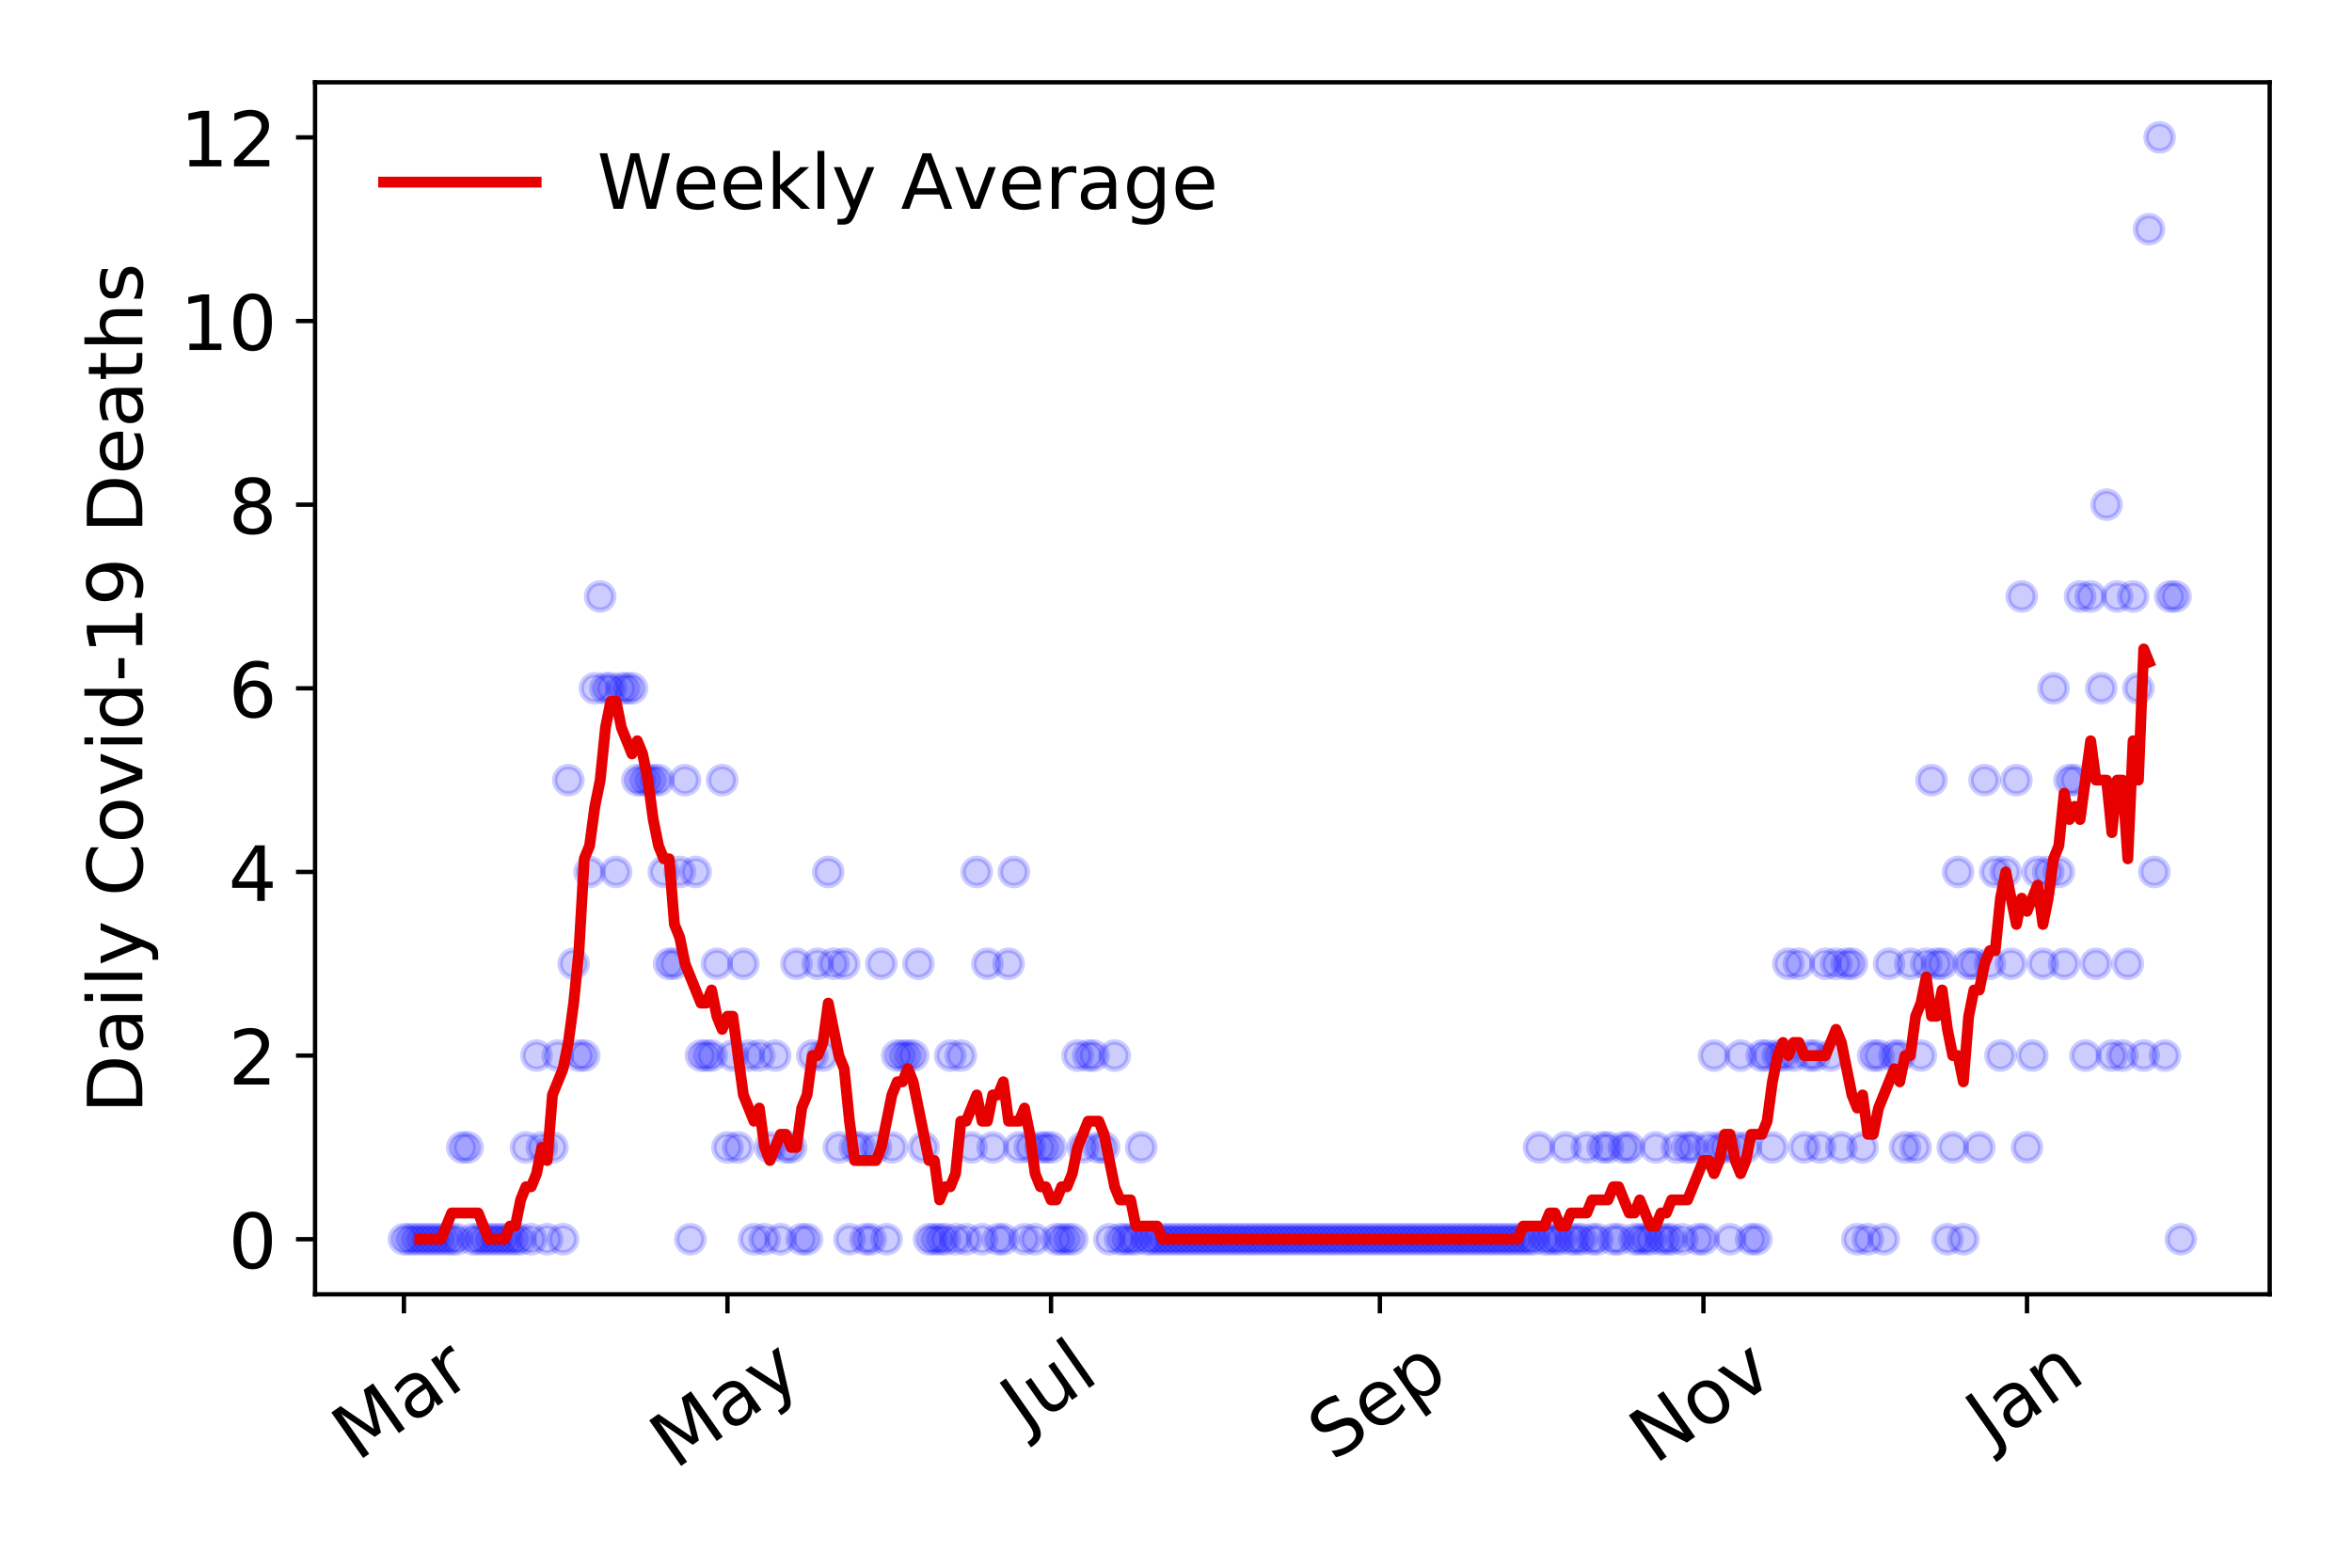 <?xml version="1.0" encoding="utf-8" standalone="no"?>
<!DOCTYPE svg PUBLIC "-//W3C//DTD SVG 1.1//EN"
  "http://www.w3.org/Graphics/SVG/1.1/DTD/svg11.dtd">
<!-- Created with matplotlib (https://matplotlib.org/) -->
<svg height="288pt" version="1.1" viewBox="0 0 432 288" width="432pt" xmlns="http://www.w3.org/2000/svg" xmlns:xlink="http://www.w3.org/1999/xlink">
 <defs>
  <style type="text/css">
*{stroke-linecap:butt;stroke-linejoin:round;}
  </style>
 </defs>
 <g id="figure_1">
  <g id="patch_1">
   <path d="M 0 288 
L 432 288 
L 432 0 
L 0 0 
z
" style="fill:#ffffff;"/>
  </g>
  <g id="axes_1">
   <g id="patch_2">
    <path d="M 57.87 237.778 
L 416.88 237.778 
L 416.88 15.12 
L 57.87 15.12 
z
" style="fill:#ffffff;"/>
   </g>
   <g id="matplotlib.axis_1">
    <g id="xtick_1">
     <g id="line2d_1">
      <defs>
       <path d="M 0 0 
L 0 3.5 
" id="m3620b13252" style="stroke:#000000;stroke-width:0.8;"/>
      </defs>
      <g>
       <use style="stroke:#000000;stroke-width:0.8;" x="74.189" xlink:href="#m3620b13252" y="237.778"/>
      </g>
     </g>
     <g id="text_1">
      <!-- Mar -->
      <defs>
       <path d="M 9.812 72.906 
L 24.516 72.906 
L 43.109 23.297 
L 61.812 72.906 
L 76.516 72.906 
L 76.516 0 
L 66.891 0 
L 66.891 64.016 
L 48.094 14.016 
L 38.188 14.016 
L 19.391 64.016 
L 19.391 0 
L 9.812 0 
z
" id="DejaVuSans-77"/>
       <path d="M 34.281 27.484 
Q 23.391 27.484 19.188 25 
Q 14.984 22.516 14.984 16.5 
Q 14.984 11.719 18.141 8.906 
Q 21.297 6.109 26.703 6.109 
Q 34.188 6.109 38.703 11.406 
Q 43.219 16.703 43.219 25.484 
L 43.219 27.484 
z
M 52.203 31.203 
L 52.203 0 
L 43.219 0 
L 43.219 8.297 
Q 40.141 3.328 35.547 0.953 
Q 30.953 -1.422 24.312 -1.422 
Q 15.922 -1.422 10.953 3.297 
Q 6 8.016 6 15.922 
Q 6 25.141 12.172 29.828 
Q 18.359 34.516 30.609 34.516 
L 43.219 34.516 
L 43.219 35.406 
Q 43.219 41.609 39.141 45 
Q 35.062 48.391 27.688 48.391 
Q 23 48.391 18.547 47.266 
Q 14.109 46.141 10.016 43.891 
L 10.016 52.203 
Q 14.938 54.109 19.578 55.047 
Q 24.219 56 28.609 56 
Q 40.484 56 46.344 49.844 
Q 52.203 43.703 52.203 31.203 
z
" id="DejaVuSans-97"/>
       <path d="M 41.109 46.297 
Q 39.594 47.172 37.812 47.578 
Q 36.031 48 33.891 48 
Q 26.266 48 22.188 43.047 
Q 18.109 38.094 18.109 28.812 
L 18.109 0 
L 9.078 0 
L 9.078 54.688 
L 18.109 54.688 
L 18.109 46.188 
Q 20.953 51.172 25.484 53.578 
Q 30.031 56 36.531 56 
Q 37.453 56 38.578 55.875 
Q 39.703 55.766 41.062 55.516 
z
" id="DejaVuSans-114"/>
      </defs>
      <g transform="translate(65.586 268.643)rotate(-35)scale(0.14 -0.14)">
       <use xlink:href="#DejaVuSans-77"/>
       <use x="86.279" xlink:href="#DejaVuSans-97"/>
       <use x="147.559" xlink:href="#DejaVuSans-114"/>
      </g>
     </g>
    </g>
    <g id="xtick_2">
     <g id="line2d_2">
      <g>
       <use style="stroke:#000000;stroke-width:0.8;" x="133.618" xlink:href="#m3620b13252" y="237.778"/>
      </g>
     </g>
     <g id="text_2">
      <!-- May -->
      <defs>
       <path d="M 32.172 -5.078 
Q 28.375 -14.844 24.75 -17.812 
Q 21.141 -20.797 15.094 -20.797 
L 7.906 -20.797 
L 7.906 -13.281 
L 13.188 -13.281 
Q 16.891 -13.281 18.938 -11.516 
Q 21 -9.766 23.484 -3.219 
L 25.094 0.875 
L 2.984 54.688 
L 12.5 54.688 
L 29.594 11.922 
L 46.688 54.688 
L 56.203 54.688 
z
" id="DejaVuSans-121"/>
      </defs>
      <g transform="translate(123.978 270.094)rotate(-35)scale(0.14 -0.14)">
       <use xlink:href="#DejaVuSans-77"/>
       <use x="86.279" xlink:href="#DejaVuSans-97"/>
       <use x="147.559" xlink:href="#DejaVuSans-121"/>
      </g>
     </g>
    </g>
    <g id="xtick_3">
     <g id="line2d_3">
      <g>
       <use style="stroke:#000000;stroke-width:0.8;" x="193.047" xlink:href="#m3620b13252" y="237.778"/>
      </g>
     </g>
     <g id="text_3">
      <!-- Jul -->
      <defs>
       <path d="M 9.812 72.906 
L 19.672 72.906 
L 19.672 5.078 
Q 19.672 -8.109 14.672 -14.062 
Q 9.672 -20.016 -1.422 -20.016 
L -5.172 -20.016 
L -5.172 -11.719 
L -2.094 -11.719 
Q 4.438 -11.719 7.125 -8.047 
Q 9.812 -4.391 9.812 5.078 
z
" id="DejaVuSans-74"/>
       <path d="M 8.5 21.578 
L 8.5 54.688 
L 17.484 54.688 
L 17.484 21.922 
Q 17.484 14.156 20.5 10.266 
Q 23.531 6.391 29.594 6.391 
Q 36.859 6.391 41.078 11.031 
Q 45.312 15.672 45.312 23.688 
L 45.312 54.688 
L 54.297 54.688 
L 54.297 0 
L 45.312 0 
L 45.312 8.406 
Q 42.047 3.422 37.719 1 
Q 33.406 -1.422 27.688 -1.422 
Q 18.266 -1.422 13.375 4.438 
Q 8.5 10.297 8.5 21.578 
z
M 31.109 56 
z
" id="DejaVuSans-117"/>
       <path d="M 9.422 75.984 
L 18.406 75.984 
L 18.406 0 
L 9.422 0 
z
" id="DejaVuSans-108"/>
      </defs>
      <g transform="translate(188.344 263.181)rotate(-35)scale(0.14 -0.14)">
       <use xlink:href="#DejaVuSans-74"/>
       <use x="29.492" xlink:href="#DejaVuSans-117"/>
       <use x="92.871" xlink:href="#DejaVuSans-108"/>
      </g>
     </g>
    </g>
    <g id="xtick_4">
     <g id="line2d_4">
      <g>
       <use style="stroke:#000000;stroke-width:0.8;" x="253.45" xlink:href="#m3620b13252" y="237.778"/>
      </g>
     </g>
     <g id="text_4">
      <!-- Sep -->
      <defs>
       <path d="M 53.516 70.516 
L 53.516 60.891 
Q 47.906 63.578 42.922 64.891 
Q 37.938 66.219 33.297 66.219 
Q 25.25 66.219 20.875 63.094 
Q 16.5 59.969 16.5 54.203 
Q 16.5 49.359 19.406 46.891 
Q 22.312 44.438 30.422 42.922 
L 36.375 41.703 
Q 47.406 39.594 52.656 34.297 
Q 57.906 29 57.906 20.125 
Q 57.906 9.516 50.797 4.047 
Q 43.703 -1.422 29.984 -1.422 
Q 24.812 -1.422 18.969 -0.25 
Q 13.141 0.922 6.891 3.219 
L 6.891 13.375 
Q 12.891 10.016 18.656 8.297 
Q 24.422 6.594 29.984 6.594 
Q 38.422 6.594 43.016 9.906 
Q 47.609 13.234 47.609 19.391 
Q 47.609 24.75 44.312 27.781 
Q 41.016 30.812 33.5 32.328 
L 27.484 33.5 
Q 16.453 35.688 11.516 40.375 
Q 6.594 45.062 6.594 53.422 
Q 6.594 63.094 13.406 68.656 
Q 20.219 74.219 32.172 74.219 
Q 37.312 74.219 42.625 73.281 
Q 47.953 72.359 53.516 70.516 
z
" id="DejaVuSans-83"/>
       <path d="M 56.203 29.594 
L 56.203 25.203 
L 14.891 25.203 
Q 15.484 15.922 20.484 11.062 
Q 25.484 6.203 34.422 6.203 
Q 39.594 6.203 44.453 7.469 
Q 49.312 8.734 54.109 11.281 
L 54.109 2.781 
Q 49.266 0.734 44.188 -0.344 
Q 39.109 -1.422 33.891 -1.422 
Q 20.797 -1.422 13.156 6.188 
Q 5.516 13.812 5.516 26.812 
Q 5.516 40.234 12.766 48.109 
Q 20.016 56 32.328 56 
Q 43.359 56 49.781 48.891 
Q 56.203 41.797 56.203 29.594 
z
M 47.219 32.234 
Q 47.125 39.594 43.094 43.984 
Q 39.062 48.391 32.422 48.391 
Q 24.906 48.391 20.391 44.141 
Q 15.875 39.891 15.188 32.172 
z
" id="DejaVuSans-101"/>
       <path d="M 18.109 8.203 
L 18.109 -20.797 
L 9.078 -20.797 
L 9.078 54.688 
L 18.109 54.688 
L 18.109 46.391 
Q 20.953 51.266 25.266 53.625 
Q 29.594 56 35.594 56 
Q 45.562 56 51.781 48.094 
Q 58.016 40.188 58.016 27.297 
Q 58.016 14.406 51.781 6.484 
Q 45.562 -1.422 35.594 -1.422 
Q 29.594 -1.422 25.266 0.953 
Q 20.953 3.328 18.109 8.203 
z
M 48.688 27.297 
Q 48.688 37.203 44.609 42.844 
Q 40.531 48.484 33.406 48.484 
Q 26.266 48.484 22.188 42.844 
Q 18.109 37.203 18.109 27.297 
Q 18.109 17.391 22.188 11.75 
Q 26.266 6.109 33.406 6.109 
Q 40.531 6.109 44.609 11.75 
Q 48.688 17.391 48.688 27.297 
z
" id="DejaVuSans-112"/>
      </defs>
      <g transform="translate(244.857 268.629)rotate(-35)scale(0.14 -0.14)">
       <use xlink:href="#DejaVuSans-83"/>
       <use x="63.477" xlink:href="#DejaVuSans-101"/>
       <use x="125" xlink:href="#DejaVuSans-112"/>
      </g>
     </g>
    </g>
    <g id="xtick_5">
     <g id="line2d_5">
      <g>
       <use style="stroke:#000000;stroke-width:0.8;" x="312.879" xlink:href="#m3620b13252" y="237.778"/>
      </g>
     </g>
     <g id="text_5">
      <!-- Nov -->
      <defs>
       <path d="M 9.812 72.906 
L 23.094 72.906 
L 55.422 11.922 
L 55.422 72.906 
L 64.984 72.906 
L 64.984 0 
L 51.703 0 
L 19.391 60.984 
L 19.391 0 
L 9.812 0 
z
" id="DejaVuSans-78"/>
       <path d="M 30.609 48.391 
Q 23.391 48.391 19.188 42.75 
Q 14.984 37.109 14.984 27.297 
Q 14.984 17.484 19.156 11.844 
Q 23.344 6.203 30.609 6.203 
Q 37.797 6.203 41.984 11.859 
Q 46.188 17.531 46.188 27.297 
Q 46.188 37.016 41.984 42.703 
Q 37.797 48.391 30.609 48.391 
z
M 30.609 56 
Q 42.328 56 49.016 48.375 
Q 55.719 40.766 55.719 27.297 
Q 55.719 13.875 49.016 6.219 
Q 42.328 -1.422 30.609 -1.422 
Q 18.844 -1.422 12.172 6.219 
Q 5.516 13.875 5.516 27.297 
Q 5.516 40.766 12.172 48.375 
Q 18.844 56 30.609 56 
z
" id="DejaVuSans-111"/>
       <path d="M 2.984 54.688 
L 12.5 54.688 
L 29.594 8.797 
L 46.688 54.688 
L 56.203 54.688 
L 35.688 0 
L 23.484 0 
z
" id="DejaVuSans-118"/>
      </defs>
      <g transform="translate(303.903 269.166)rotate(-35)scale(0.14 -0.14)">
       <use xlink:href="#DejaVuSans-78"/>
       <use x="74.805" xlink:href="#DejaVuSans-111"/>
       <use x="135.986" xlink:href="#DejaVuSans-118"/>
      </g>
     </g>
    </g>
    <g id="xtick_6">
     <g id="line2d_6">
      <g>
       <use style="stroke:#000000;stroke-width:0.8;" x="372.308" xlink:href="#m3620b13252" y="237.778"/>
      </g>
     </g>
     <g id="text_6">
      <!-- Jan -->
      <defs>
       <path d="M 54.891 33.016 
L 54.891 0 
L 45.906 0 
L 45.906 32.719 
Q 45.906 40.484 42.875 44.328 
Q 39.844 48.188 33.797 48.188 
Q 26.516 48.188 22.312 43.547 
Q 18.109 38.922 18.109 30.906 
L 18.109 0 
L 9.078 0 
L 9.078 54.688 
L 18.109 54.688 
L 18.109 46.188 
Q 21.344 51.125 25.703 53.562 
Q 30.078 56 35.797 56 
Q 45.219 56 50.047 50.172 
Q 54.891 44.344 54.891 33.016 
z
" id="DejaVuSans-110"/>
      </defs>
      <g transform="translate(365.685 265.871)rotate(-35)scale(0.14 -0.14)">
       <use xlink:href="#DejaVuSans-74"/>
       <use x="29.492" xlink:href="#DejaVuSans-97"/>
       <use x="90.771" xlink:href="#DejaVuSans-110"/>
      </g>
     </g>
    </g>
   </g>
   <g id="matplotlib.axis_2">
    <g id="ytick_1">
     <g id="line2d_7">
      <defs>
       <path d="M 0 0 
L -3.5 0 
" id="mb4a1c6bc65" style="stroke:#000000;stroke-width:0.8;"/>
      </defs>
      <g>
       <use style="stroke:#000000;stroke-width:0.8;" x="57.87" xlink:href="#mb4a1c6bc65" y="227.657"/>
      </g>
     </g>
     <g id="text_7">
      <!-- 0 -->
      <defs>
       <path d="M 31.781 66.406 
Q 24.172 66.406 20.328 58.906 
Q 16.5 51.422 16.5 36.375 
Q 16.5 21.391 20.328 13.891 
Q 24.172 6.391 31.781 6.391 
Q 39.453 6.391 43.281 13.891 
Q 47.125 21.391 47.125 36.375 
Q 47.125 51.422 43.281 58.906 
Q 39.453 66.406 31.781 66.406 
z
M 31.781 74.219 
Q 44.047 74.219 50.516 64.516 
Q 56.984 54.828 56.984 36.375 
Q 56.984 17.969 50.516 8.266 
Q 44.047 -1.422 31.781 -1.422 
Q 19.531 -1.422 13.062 8.266 
Q 6.594 17.969 6.594 36.375 
Q 6.594 54.828 13.062 64.516 
Q 19.531 74.219 31.781 74.219 
z
" id="DejaVuSans-48"/>
      </defs>
      <g transform="translate(41.962 232.976)scale(0.14 -0.14)">
       <use xlink:href="#DejaVuSans-48"/>
      </g>
     </g>
    </g>
    <g id="ytick_2">
     <g id="line2d_8">
      <g>
       <use style="stroke:#000000;stroke-width:0.8;" x="57.87" xlink:href="#mb4a1c6bc65" y="193.921"/>
      </g>
     </g>
     <g id="text_8">
      <!-- 2 -->
      <defs>
       <path d="M 19.188 8.297 
L 53.609 8.297 
L 53.609 0 
L 7.328 0 
L 7.328 8.297 
Q 12.938 14.109 22.625 23.891 
Q 32.328 33.688 34.812 36.531 
Q 39.547 41.844 41.422 45.531 
Q 43.312 49.219 43.312 52.781 
Q 43.312 58.594 39.234 62.25 
Q 35.156 65.922 28.609 65.922 
Q 23.969 65.922 18.812 64.312 
Q 13.672 62.703 7.812 59.422 
L 7.812 69.391 
Q 13.766 71.781 18.938 73 
Q 24.125 74.219 28.422 74.219 
Q 39.75 74.219 46.484 68.547 
Q 53.219 62.891 53.219 53.422 
Q 53.219 48.922 51.531 44.891 
Q 49.859 40.875 45.406 35.406 
Q 44.188 33.984 37.641 27.219 
Q 31.109 20.453 19.188 8.297 
z
" id="DejaVuSans-50"/>
      </defs>
      <g transform="translate(41.962 199.24)scale(0.14 -0.14)">
       <use xlink:href="#DejaVuSans-50"/>
      </g>
     </g>
    </g>
    <g id="ytick_3">
     <g id="line2d_9">
      <g>
       <use style="stroke:#000000;stroke-width:0.8;" x="57.87" xlink:href="#mb4a1c6bc65" y="160.185"/>
      </g>
     </g>
     <g id="text_9">
      <!-- 4 -->
      <defs>
       <path d="M 37.797 64.312 
L 12.891 25.391 
L 37.797 25.391 
z
M 35.203 72.906 
L 47.609 72.906 
L 47.609 25.391 
L 58.016 25.391 
L 58.016 17.188 
L 47.609 17.188 
L 47.609 0 
L 37.797 0 
L 37.797 17.188 
L 4.891 17.188 
L 4.891 26.703 
z
" id="DejaVuSans-52"/>
      </defs>
      <g transform="translate(41.962 165.504)scale(0.14 -0.14)">
       <use xlink:href="#DejaVuSans-52"/>
      </g>
     </g>
    </g>
    <g id="ytick_4">
     <g id="line2d_10">
      <g>
       <use style="stroke:#000000;stroke-width:0.8;" x="57.87" xlink:href="#mb4a1c6bc65" y="126.449"/>
      </g>
     </g>
     <g id="text_10">
      <!-- 6 -->
      <defs>
       <path d="M 33.016 40.375 
Q 26.375 40.375 22.484 35.828 
Q 18.609 31.297 18.609 23.391 
Q 18.609 15.531 22.484 10.953 
Q 26.375 6.391 33.016 6.391 
Q 39.656 6.391 43.531 10.953 
Q 47.406 15.531 47.406 23.391 
Q 47.406 31.297 43.531 35.828 
Q 39.656 40.375 33.016 40.375 
z
M 52.594 71.297 
L 52.594 62.312 
Q 48.875 64.062 45.094 64.984 
Q 41.312 65.922 37.594 65.922 
Q 27.828 65.922 22.672 59.328 
Q 17.531 52.734 16.797 39.406 
Q 19.672 43.656 24.016 45.922 
Q 28.375 48.188 33.594 48.188 
Q 44.578 48.188 50.953 41.516 
Q 57.328 34.859 57.328 23.391 
Q 57.328 12.156 50.688 5.359 
Q 44.047 -1.422 33.016 -1.422 
Q 20.359 -1.422 13.672 8.266 
Q 6.984 17.969 6.984 36.375 
Q 6.984 53.656 15.188 63.938 
Q 23.391 74.219 37.203 74.219 
Q 40.922 74.219 44.703 73.484 
Q 48.484 72.75 52.594 71.297 
z
" id="DejaVuSans-54"/>
      </defs>
      <g transform="translate(41.962 131.768)scale(0.14 -0.14)">
       <use xlink:href="#DejaVuSans-54"/>
      </g>
     </g>
    </g>
    <g id="ytick_5">
     <g id="line2d_11">
      <g>
       <use style="stroke:#000000;stroke-width:0.8;" x="57.87" xlink:href="#mb4a1c6bc65" y="92.713"/>
      </g>
     </g>
     <g id="text_11">
      <!-- 8 -->
      <defs>
       <path d="M 31.781 34.625 
Q 24.75 34.625 20.719 30.859 
Q 16.703 27.094 16.703 20.516 
Q 16.703 13.922 20.719 10.156 
Q 24.75 6.391 31.781 6.391 
Q 38.812 6.391 42.859 10.172 
Q 46.922 13.969 46.922 20.516 
Q 46.922 27.094 42.891 30.859 
Q 38.875 34.625 31.781 34.625 
z
M 21.922 38.812 
Q 15.578 40.375 12.031 44.719 
Q 8.5 49.078 8.5 55.328 
Q 8.5 64.062 14.719 69.141 
Q 20.953 74.219 31.781 74.219 
Q 42.672 74.219 48.875 69.141 
Q 55.078 64.062 55.078 55.328 
Q 55.078 49.078 51.531 44.719 
Q 48 40.375 41.703 38.812 
Q 48.828 37.156 52.797 32.312 
Q 56.781 27.484 56.781 20.516 
Q 56.781 9.906 50.312 4.234 
Q 43.844 -1.422 31.781 -1.422 
Q 19.734 -1.422 13.25 4.234 
Q 6.781 9.906 6.781 20.516 
Q 6.781 27.484 10.781 32.312 
Q 14.797 37.156 21.922 38.812 
z
M 18.312 54.391 
Q 18.312 48.734 21.844 45.562 
Q 25.391 42.391 31.781 42.391 
Q 38.141 42.391 41.719 45.562 
Q 45.312 48.734 45.312 54.391 
Q 45.312 60.062 41.719 63.234 
Q 38.141 66.406 31.781 66.406 
Q 25.391 66.406 21.844 63.234 
Q 18.312 60.062 18.312 54.391 
z
" id="DejaVuSans-56"/>
      </defs>
      <g transform="translate(41.962 98.032)scale(0.14 -0.14)">
       <use xlink:href="#DejaVuSans-56"/>
      </g>
     </g>
    </g>
    <g id="ytick_6">
     <g id="line2d_12">
      <g>
       <use style="stroke:#000000;stroke-width:0.8;" x="57.87" xlink:href="#mb4a1c6bc65" y="58.977"/>
      </g>
     </g>
     <g id="text_12">
      <!-- 10 -->
      <defs>
       <path d="M 12.406 8.297 
L 28.516 8.297 
L 28.516 63.922 
L 10.984 60.406 
L 10.984 69.391 
L 28.422 72.906 
L 38.281 72.906 
L 38.281 8.297 
L 54.391 8.297 
L 54.391 0 
L 12.406 0 
z
" id="DejaVuSans-49"/>
      </defs>
      <g transform="translate(33.055 64.296)scale(0.14 -0.14)">
       <use xlink:href="#DejaVuSans-49"/>
       <use x="63.623" xlink:href="#DejaVuSans-48"/>
      </g>
     </g>
    </g>
    <g id="ytick_7">
     <g id="line2d_13">
      <g>
       <use style="stroke:#000000;stroke-width:0.8;" x="57.87" xlink:href="#mb4a1c6bc65" y="25.241"/>
      </g>
     </g>
     <g id="text_13">
      <!-- 12 -->
      <g transform="translate(33.055 30.56)scale(0.14 -0.14)">
       <use xlink:href="#DejaVuSans-49"/>
       <use x="63.623" xlink:href="#DejaVuSans-50"/>
      </g>
     </g>
    </g>
    <g id="text_14">
     <!-- Daily Covid-19 Deaths -->
     <defs>
      <path d="M 19.672 64.797 
L 19.672 8.109 
L 31.594 8.109 
Q 46.688 8.109 53.688 14.938 
Q 60.688 21.781 60.688 36.531 
Q 60.688 51.172 53.688 57.984 
Q 46.688 64.797 31.594 64.797 
z
M 9.812 72.906 
L 30.078 72.906 
Q 51.266 72.906 61.172 64.094 
Q 71.094 55.281 71.094 36.531 
Q 71.094 17.672 61.125 8.828 
Q 51.172 0 30.078 0 
L 9.812 0 
z
" id="DejaVuSans-68"/>
      <path d="M 9.422 54.688 
L 18.406 54.688 
L 18.406 0 
L 9.422 0 
z
M 9.422 75.984 
L 18.406 75.984 
L 18.406 64.594 
L 9.422 64.594 
z
" id="DejaVuSans-105"/>
      <path id="DejaVuSans-32"/>
      <path d="M 64.406 67.281 
L 64.406 56.891 
Q 59.422 61.531 53.781 63.812 
Q 48.141 66.109 41.797 66.109 
Q 29.297 66.109 22.656 58.469 
Q 16.016 50.828 16.016 36.375 
Q 16.016 21.969 22.656 14.328 
Q 29.297 6.688 41.797 6.688 
Q 48.141 6.688 53.781 8.984 
Q 59.422 11.281 64.406 15.922 
L 64.406 5.609 
Q 59.234 2.094 53.438 0.328 
Q 47.656 -1.422 41.219 -1.422 
Q 24.656 -1.422 15.125 8.703 
Q 5.609 18.844 5.609 36.375 
Q 5.609 53.953 15.125 64.078 
Q 24.656 74.219 41.219 74.219 
Q 47.75 74.219 53.531 72.484 
Q 59.328 70.75 64.406 67.281 
z
" id="DejaVuSans-67"/>
      <path d="M 45.406 46.391 
L 45.406 75.984 
L 54.391 75.984 
L 54.391 0 
L 45.406 0 
L 45.406 8.203 
Q 42.578 3.328 38.25 0.953 
Q 33.938 -1.422 27.875 -1.422 
Q 17.969 -1.422 11.734 6.484 
Q 5.516 14.406 5.516 27.297 
Q 5.516 40.188 11.734 48.094 
Q 17.969 56 27.875 56 
Q 33.938 56 38.25 53.625 
Q 42.578 51.266 45.406 46.391 
z
M 14.797 27.297 
Q 14.797 17.391 18.875 11.75 
Q 22.953 6.109 30.078 6.109 
Q 37.203 6.109 41.297 11.75 
Q 45.406 17.391 45.406 27.297 
Q 45.406 37.203 41.297 42.844 
Q 37.203 48.484 30.078 48.484 
Q 22.953 48.484 18.875 42.844 
Q 14.797 37.203 14.797 27.297 
z
" id="DejaVuSans-100"/>
      <path d="M 4.891 31.391 
L 31.203 31.391 
L 31.203 23.391 
L 4.891 23.391 
z
" id="DejaVuSans-45"/>
      <path d="M 10.984 1.516 
L 10.984 10.5 
Q 14.703 8.734 18.5 7.812 
Q 22.312 6.891 25.984 6.891 
Q 35.75 6.891 40.891 13.453 
Q 46.047 20.016 46.781 33.406 
Q 43.953 29.203 39.594 26.953 
Q 35.25 24.703 29.984 24.703 
Q 19.047 24.703 12.672 31.312 
Q 6.297 37.938 6.297 49.422 
Q 6.297 60.641 12.938 67.422 
Q 19.578 74.219 30.609 74.219 
Q 43.266 74.219 49.922 64.516 
Q 56.594 54.828 56.594 36.375 
Q 56.594 19.141 48.406 8.859 
Q 40.234 -1.422 26.422 -1.422 
Q 22.703 -1.422 18.891 -0.688 
Q 15.094 0.047 10.984 1.516 
z
M 30.609 32.422 
Q 37.25 32.422 41.125 36.953 
Q 45.016 41.5 45.016 49.422 
Q 45.016 57.281 41.125 61.844 
Q 37.25 66.406 30.609 66.406 
Q 23.969 66.406 20.094 61.844 
Q 16.219 57.281 16.219 49.422 
Q 16.219 41.5 20.094 36.953 
Q 23.969 32.422 30.609 32.422 
z
" id="DejaVuSans-57"/>
      <path d="M 18.312 70.219 
L 18.312 54.688 
L 36.812 54.688 
L 36.812 47.703 
L 18.312 47.703 
L 18.312 18.016 
Q 18.312 11.328 20.141 9.422 
Q 21.969 7.516 27.594 7.516 
L 36.812 7.516 
L 36.812 0 
L 27.594 0 
Q 17.188 0 13.234 3.875 
Q 9.281 7.766 9.281 18.016 
L 9.281 47.703 
L 2.688 47.703 
L 2.688 54.688 
L 9.281 54.688 
L 9.281 70.219 
z
" id="DejaVuSans-116"/>
      <path d="M 54.891 33.016 
L 54.891 0 
L 45.906 0 
L 45.906 32.719 
Q 45.906 40.484 42.875 44.328 
Q 39.844 48.188 33.797 48.188 
Q 26.516 48.188 22.312 43.547 
Q 18.109 38.922 18.109 30.906 
L 18.109 0 
L 9.078 0 
L 9.078 75.984 
L 18.109 75.984 
L 18.109 46.188 
Q 21.344 51.125 25.703 53.562 
Q 30.078 56 35.797 56 
Q 45.219 56 50.047 50.172 
Q 54.891 44.344 54.891 33.016 
z
" id="DejaVuSans-104"/>
      <path d="M 44.281 53.078 
L 44.281 44.578 
Q 40.484 46.531 36.375 47.5 
Q 32.281 48.484 27.875 48.484 
Q 21.188 48.484 17.844 46.438 
Q 14.5 44.391 14.5 40.281 
Q 14.5 37.156 16.891 35.375 
Q 19.281 33.594 26.516 31.984 
L 29.594 31.297 
Q 39.156 29.25 43.188 25.516 
Q 47.219 21.781 47.219 15.094 
Q 47.219 7.469 41.188 3.016 
Q 35.156 -1.422 24.609 -1.422 
Q 20.219 -1.422 15.453 -0.562 
Q 10.688 0.297 5.422 2 
L 5.422 11.281 
Q 10.406 8.688 15.234 7.391 
Q 20.062 6.109 24.812 6.109 
Q 31.156 6.109 34.562 8.281 
Q 37.984 10.453 37.984 14.406 
Q 37.984 18.062 35.516 20.016 
Q 33.062 21.969 24.703 23.781 
L 21.578 24.516 
Q 13.234 26.266 9.516 29.906 
Q 5.812 33.547 5.812 39.891 
Q 5.812 47.609 11.281 51.797 
Q 16.75 56 26.812 56 
Q 31.781 56 36.172 55.266 
Q 40.578 54.547 44.281 53.078 
z
" id="DejaVuSans-115"/>
     </defs>
     <g transform="translate(26.143 204.56)rotate(-90)scale(0.14 -0.14)">
      <use xlink:href="#DejaVuSans-68"/>
      <use x="77.002" xlink:href="#DejaVuSans-97"/>
      <use x="138.281" xlink:href="#DejaVuSans-105"/>
      <use x="166.064" xlink:href="#DejaVuSans-108"/>
      <use x="193.848" xlink:href="#DejaVuSans-121"/>
      <use x="253.027" xlink:href="#DejaVuSans-32"/>
      <use x="284.814" xlink:href="#DejaVuSans-67"/>
      <use x="354.639" xlink:href="#DejaVuSans-111"/>
      <use x="415.82" xlink:href="#DejaVuSans-118"/>
      <use x="475" xlink:href="#DejaVuSans-105"/>
      <use x="502.783" xlink:href="#DejaVuSans-100"/>
      <use x="566.26" xlink:href="#DejaVuSans-45"/>
      <use x="602.344" xlink:href="#DejaVuSans-49"/>
      <use x="665.967" xlink:href="#DejaVuSans-57"/>
      <use x="729.59" xlink:href="#DejaVuSans-32"/>
      <use x="761.377" xlink:href="#DejaVuSans-68"/>
      <use x="838.379" xlink:href="#DejaVuSans-101"/>
      <use x="899.902" xlink:href="#DejaVuSans-97"/>
      <use x="961.182" xlink:href="#DejaVuSans-116"/>
      <use x="1000.391" xlink:href="#DejaVuSans-104"/>
      <use x="1063.77" xlink:href="#DejaVuSans-115"/>
     </g>
    </g>
   </g>
   <g id="line2d_14">
    <defs>
     <path d="M 0 2.5 
C 0.663 2.5 1.299 2.237 1.768 1.768 
C 2.237 1.299 2.5 0.663 2.5 0 
C 2.5 -0.663 2.237 -1.299 1.768 -1.768 
C 1.299 -2.237 0.663 -2.5 0 -2.5 
C -0.663 -2.5 -1.299 -2.237 -1.768 -1.768 
C -2.237 -1.299 -2.5 -0.663 -2.5 0 
C -2.5 0.663 -2.237 1.299 -1.768 1.768 
C -1.299 2.237 -0.663 2.5 0 2.5 
z
" id="m2fa496a691" style="stroke:#0000ff;stroke-opacity:0.2;"/>
    </defs>
    <g clip-path="url(#p40f3ed6ebc)">
     <use style="fill:#0000ff;fill-opacity:0.2;stroke:#0000ff;stroke-opacity:0.2;" x="74.189" xlink:href="#m2fa496a691" y="227.657"/>
     <use style="fill:#0000ff;fill-opacity:0.2;stroke:#0000ff;stroke-opacity:0.2;" x="75.163" xlink:href="#m2fa496a691" y="227.657"/>
     <use style="fill:#0000ff;fill-opacity:0.2;stroke:#0000ff;stroke-opacity:0.2;" x="76.137" xlink:href="#m2fa496a691" y="227.657"/>
     <use style="fill:#0000ff;fill-opacity:0.2;stroke:#0000ff;stroke-opacity:0.2;" x="77.111" xlink:href="#m2fa496a691" y="227.657"/>
     <use style="fill:#0000ff;fill-opacity:0.2;stroke:#0000ff;stroke-opacity:0.2;" x="78.086" xlink:href="#m2fa496a691" y="227.657"/>
     <use style="fill:#0000ff;fill-opacity:0.2;stroke:#0000ff;stroke-opacity:0.2;" x="79.06" xlink:href="#m2fa496a691" y="227.657"/>
     <use style="fill:#0000ff;fill-opacity:0.2;stroke:#0000ff;stroke-opacity:0.2;" x="80.034" xlink:href="#m2fa496a691" y="227.657"/>
     <use style="fill:#0000ff;fill-opacity:0.2;stroke:#0000ff;stroke-opacity:0.2;" x="81.008" xlink:href="#m2fa496a691" y="227.657"/>
     <use style="fill:#0000ff;fill-opacity:0.2;stroke:#0000ff;stroke-opacity:0.2;" x="81.983" xlink:href="#m2fa496a691" y="227.657"/>
     <use style="fill:#0000ff;fill-opacity:0.2;stroke:#0000ff;stroke-opacity:0.2;" x="82.957" xlink:href="#m2fa496a691" y="227.657"/>
     <use style="fill:#0000ff;fill-opacity:0.2;stroke:#0000ff;stroke-opacity:0.2;" x="83.931" xlink:href="#m2fa496a691" y="227.657"/>
     <use style="fill:#0000ff;fill-opacity:0.2;stroke:#0000ff;stroke-opacity:0.2;" x="84.905" xlink:href="#m2fa496a691" y="210.789"/>
     <use style="fill:#0000ff;fill-opacity:0.2;stroke:#0000ff;stroke-opacity:0.2;" x="85.88" xlink:href="#m2fa496a691" y="210.789"/>
     <use style="fill:#0000ff;fill-opacity:0.2;stroke:#0000ff;stroke-opacity:0.2;" x="86.854" xlink:href="#m2fa496a691" y="227.657"/>
     <use style="fill:#0000ff;fill-opacity:0.2;stroke:#0000ff;stroke-opacity:0.2;" x="87.828" xlink:href="#m2fa496a691" y="227.657"/>
     <use style="fill:#0000ff;fill-opacity:0.2;stroke:#0000ff;stroke-opacity:0.2;" x="88.802" xlink:href="#m2fa496a691" y="227.657"/>
     <use style="fill:#0000ff;fill-opacity:0.2;stroke:#0000ff;stroke-opacity:0.2;" x="89.777" xlink:href="#m2fa496a691" y="227.657"/>
     <use style="fill:#0000ff;fill-opacity:0.2;stroke:#0000ff;stroke-opacity:0.2;" x="90.751" xlink:href="#m2fa496a691" y="227.657"/>
     <use style="fill:#0000ff;fill-opacity:0.2;stroke:#0000ff;stroke-opacity:0.2;" x="91.725" xlink:href="#m2fa496a691" y="227.657"/>
     <use style="fill:#0000ff;fill-opacity:0.2;stroke:#0000ff;stroke-opacity:0.2;" x="92.699" xlink:href="#m2fa496a691" y="227.657"/>
     <use style="fill:#0000ff;fill-opacity:0.2;stroke:#0000ff;stroke-opacity:0.2;" x="93.674" xlink:href="#m2fa496a691" y="227.657"/>
     <use style="fill:#0000ff;fill-opacity:0.2;stroke:#0000ff;stroke-opacity:0.2;" x="94.648" xlink:href="#m2fa496a691" y="227.657"/>
     <use style="fill:#0000ff;fill-opacity:0.2;stroke:#0000ff;stroke-opacity:0.2;" x="95.622" xlink:href="#m2fa496a691" y="227.657"/>
     <use style="fill:#0000ff;fill-opacity:0.2;stroke:#0000ff;stroke-opacity:0.2;" x="96.596" xlink:href="#m2fa496a691" y="210.789"/>
     <use style="fill:#0000ff;fill-opacity:0.2;stroke:#0000ff;stroke-opacity:0.2;" x="97.571" xlink:href="#m2fa496a691" y="227.657"/>
     <use style="fill:#0000ff;fill-opacity:0.2;stroke:#0000ff;stroke-opacity:0.2;" x="98.545" xlink:href="#m2fa496a691" y="193.921"/>
     <use style="fill:#0000ff;fill-opacity:0.2;stroke:#0000ff;stroke-opacity:0.2;" x="99.519" xlink:href="#m2fa496a691" y="210.789"/>
     <use style="fill:#0000ff;fill-opacity:0.2;stroke:#0000ff;stroke-opacity:0.2;" x="100.493" xlink:href="#m2fa496a691" y="227.657"/>
     <use style="fill:#0000ff;fill-opacity:0.2;stroke:#0000ff;stroke-opacity:0.2;" x="101.468" xlink:href="#m2fa496a691" y="210.789"/>
     <use style="fill:#0000ff;fill-opacity:0.2;stroke:#0000ff;stroke-opacity:0.2;" x="102.442" xlink:href="#m2fa496a691" y="193.921"/>
     <use style="fill:#0000ff;fill-opacity:0.2;stroke:#0000ff;stroke-opacity:0.2;" x="103.416" xlink:href="#m2fa496a691" y="227.657"/>
     <use style="fill:#0000ff;fill-opacity:0.2;stroke:#0000ff;stroke-opacity:0.2;" x="104.39" xlink:href="#m2fa496a691" y="143.317"/>
     <use style="fill:#0000ff;fill-opacity:0.2;stroke:#0000ff;stroke-opacity:0.2;" x="105.365" xlink:href="#m2fa496a691" y="177.053"/>
     <use style="fill:#0000ff;fill-opacity:0.2;stroke:#0000ff;stroke-opacity:0.2;" x="106.339" xlink:href="#m2fa496a691" y="193.921"/>
     <use style="fill:#0000ff;fill-opacity:0.2;stroke:#0000ff;stroke-opacity:0.2;" x="107.313" xlink:href="#m2fa496a691" y="193.921"/>
     <use style="fill:#0000ff;fill-opacity:0.2;stroke:#0000ff;stroke-opacity:0.2;" x="108.287" xlink:href="#m2fa496a691" y="160.185"/>
     <use style="fill:#0000ff;fill-opacity:0.2;stroke:#0000ff;stroke-opacity:0.2;" x="109.262" xlink:href="#m2fa496a691" y="126.449"/>
     <use style="fill:#0000ff;fill-opacity:0.2;stroke:#0000ff;stroke-opacity:0.2;" x="110.236" xlink:href="#m2fa496a691" y="109.581"/>
     <use style="fill:#0000ff;fill-opacity:0.2;stroke:#0000ff;stroke-opacity:0.2;" x="111.21" xlink:href="#m2fa496a691" y="126.449"/>
     <use style="fill:#0000ff;fill-opacity:0.2;stroke:#0000ff;stroke-opacity:0.2;" x="112.184" xlink:href="#m2fa496a691" y="126.449"/>
     <use style="fill:#0000ff;fill-opacity:0.2;stroke:#0000ff;stroke-opacity:0.2;" x="113.159" xlink:href="#m2fa496a691" y="160.185"/>
     <use style="fill:#0000ff;fill-opacity:0.2;stroke:#0000ff;stroke-opacity:0.2;" x="114.133" xlink:href="#m2fa496a691" y="126.449"/>
     <use style="fill:#0000ff;fill-opacity:0.2;stroke:#0000ff;stroke-opacity:0.2;" x="115.107" xlink:href="#m2fa496a691" y="126.449"/>
     <use style="fill:#0000ff;fill-opacity:0.2;stroke:#0000ff;stroke-opacity:0.2;" x="116.081" xlink:href="#m2fa496a691" y="126.449"/>
     <use style="fill:#0000ff;fill-opacity:0.2;stroke:#0000ff;stroke-opacity:0.2;" x="117.056" xlink:href="#m2fa496a691" y="143.317"/>
     <use style="fill:#0000ff;fill-opacity:0.2;stroke:#0000ff;stroke-opacity:0.2;" x="118.03" xlink:href="#m2fa496a691" y="143.317"/>
     <use style="fill:#0000ff;fill-opacity:0.2;stroke:#0000ff;stroke-opacity:0.2;" x="119.004" xlink:href="#m2fa496a691" y="143.317"/>
     <use style="fill:#0000ff;fill-opacity:0.2;stroke:#0000ff;stroke-opacity:0.2;" x="119.978" xlink:href="#m2fa496a691" y="143.317"/>
     <use style="fill:#0000ff;fill-opacity:0.2;stroke:#0000ff;stroke-opacity:0.2;" x="120.952" xlink:href="#m2fa496a691" y="143.317"/>
     <use style="fill:#0000ff;fill-opacity:0.2;stroke:#0000ff;stroke-opacity:0.2;" x="121.927" xlink:href="#m2fa496a691" y="160.185"/>
     <use style="fill:#0000ff;fill-opacity:0.2;stroke:#0000ff;stroke-opacity:0.2;" x="122.901" xlink:href="#m2fa496a691" y="177.053"/>
     <use style="fill:#0000ff;fill-opacity:0.2;stroke:#0000ff;stroke-opacity:0.2;" x="123.875" xlink:href="#m2fa496a691" y="177.053"/>
     <use style="fill:#0000ff;fill-opacity:0.2;stroke:#0000ff;stroke-opacity:0.2;" x="124.849" xlink:href="#m2fa496a691" y="160.185"/>
     <use style="fill:#0000ff;fill-opacity:0.2;stroke:#0000ff;stroke-opacity:0.2;" x="125.824" xlink:href="#m2fa496a691" y="143.317"/>
     <use style="fill:#0000ff;fill-opacity:0.2;stroke:#0000ff;stroke-opacity:0.2;" x="126.798" xlink:href="#m2fa496a691" y="227.657"/>
     <use style="fill:#0000ff;fill-opacity:0.2;stroke:#0000ff;stroke-opacity:0.2;" x="127.772" xlink:href="#m2fa496a691" y="160.185"/>
     <use style="fill:#0000ff;fill-opacity:0.2;stroke:#0000ff;stroke-opacity:0.2;" x="128.746" xlink:href="#m2fa496a691" y="193.921"/>
     <use style="fill:#0000ff;fill-opacity:0.2;stroke:#0000ff;stroke-opacity:0.2;" x="129.721" xlink:href="#m2fa496a691" y="193.921"/>
     <use style="fill:#0000ff;fill-opacity:0.2;stroke:#0000ff;stroke-opacity:0.2;" x="130.695" xlink:href="#m2fa496a691" y="193.921"/>
     <use style="fill:#0000ff;fill-opacity:0.2;stroke:#0000ff;stroke-opacity:0.2;" x="131.669" xlink:href="#m2fa496a691" y="177.053"/>
     <use style="fill:#0000ff;fill-opacity:0.2;stroke:#0000ff;stroke-opacity:0.2;" x="132.643" xlink:href="#m2fa496a691" y="143.317"/>
     <use style="fill:#0000ff;fill-opacity:0.2;stroke:#0000ff;stroke-opacity:0.2;" x="133.618" xlink:href="#m2fa496a691" y="210.789"/>
     <use style="fill:#0000ff;fill-opacity:0.2;stroke:#0000ff;stroke-opacity:0.2;" x="134.592" xlink:href="#m2fa496a691" y="193.921"/>
     <use style="fill:#0000ff;fill-opacity:0.2;stroke:#0000ff;stroke-opacity:0.2;" x="135.566" xlink:href="#m2fa496a691" y="210.789"/>
     <use style="fill:#0000ff;fill-opacity:0.2;stroke:#0000ff;stroke-opacity:0.2;" x="136.54" xlink:href="#m2fa496a691" y="177.053"/>
     <use style="fill:#0000ff;fill-opacity:0.2;stroke:#0000ff;stroke-opacity:0.2;" x="137.515" xlink:href="#m2fa496a691" y="193.921"/>
     <use style="fill:#0000ff;fill-opacity:0.2;stroke:#0000ff;stroke-opacity:0.2;" x="138.489" xlink:href="#m2fa496a691" y="227.657"/>
     <use style="fill:#0000ff;fill-opacity:0.2;stroke:#0000ff;stroke-opacity:0.2;" x="139.463" xlink:href="#m2fa496a691" y="193.921"/>
     <use style="fill:#0000ff;fill-opacity:0.2;stroke:#0000ff;stroke-opacity:0.2;" x="140.437" xlink:href="#m2fa496a691" y="227.657"/>
     <use style="fill:#0000ff;fill-opacity:0.2;stroke:#0000ff;stroke-opacity:0.2;" x="141.412" xlink:href="#m2fa496a691" y="210.789"/>
     <use style="fill:#0000ff;fill-opacity:0.2;stroke:#0000ff;stroke-opacity:0.2;" x="142.386" xlink:href="#m2fa496a691" y="193.921"/>
     <use style="fill:#0000ff;fill-opacity:0.2;stroke:#0000ff;stroke-opacity:0.2;" x="143.36" xlink:href="#m2fa496a691" y="227.657"/>
     <use style="fill:#0000ff;fill-opacity:0.2;stroke:#0000ff;stroke-opacity:0.2;" x="144.334" xlink:href="#m2fa496a691" y="210.789"/>
     <use style="fill:#0000ff;fill-opacity:0.2;stroke:#0000ff;stroke-opacity:0.2;" x="145.309" xlink:href="#m2fa496a691" y="210.789"/>
     <use style="fill:#0000ff;fill-opacity:0.2;stroke:#0000ff;stroke-opacity:0.2;" x="146.283" xlink:href="#m2fa496a691" y="177.053"/>
     <use style="fill:#0000ff;fill-opacity:0.2;stroke:#0000ff;stroke-opacity:0.2;" x="147.257" xlink:href="#m2fa496a691" y="227.657"/>
     <use style="fill:#0000ff;fill-opacity:0.2;stroke:#0000ff;stroke-opacity:0.2;" x="148.231" xlink:href="#m2fa496a691" y="227.657"/>
     <use style="fill:#0000ff;fill-opacity:0.2;stroke:#0000ff;stroke-opacity:0.2;" x="149.206" xlink:href="#m2fa496a691" y="193.921"/>
     <use style="fill:#0000ff;fill-opacity:0.2;stroke:#0000ff;stroke-opacity:0.2;" x="150.18" xlink:href="#m2fa496a691" y="177.053"/>
     <use style="fill:#0000ff;fill-opacity:0.2;stroke:#0000ff;stroke-opacity:0.2;" x="151.154" xlink:href="#m2fa496a691" y="193.921"/>
     <use style="fill:#0000ff;fill-opacity:0.2;stroke:#0000ff;stroke-opacity:0.2;" x="152.128" xlink:href="#m2fa496a691" y="160.185"/>
     <use style="fill:#0000ff;fill-opacity:0.2;stroke:#0000ff;stroke-opacity:0.2;" x="153.103" xlink:href="#m2fa496a691" y="177.053"/>
     <use style="fill:#0000ff;fill-opacity:0.2;stroke:#0000ff;stroke-opacity:0.2;" x="154.077" xlink:href="#m2fa496a691" y="210.789"/>
     <use style="fill:#0000ff;fill-opacity:0.2;stroke:#0000ff;stroke-opacity:0.2;" x="155.051" xlink:href="#m2fa496a691" y="177.053"/>
     <use style="fill:#0000ff;fill-opacity:0.2;stroke:#0000ff;stroke-opacity:0.2;" x="156.025" xlink:href="#m2fa496a691" y="227.657"/>
     <use style="fill:#0000ff;fill-opacity:0.2;stroke:#0000ff;stroke-opacity:0.2;" x="157" xlink:href="#m2fa496a691" y="210.789"/>
     <use style="fill:#0000ff;fill-opacity:0.2;stroke:#0000ff;stroke-opacity:0.2;" x="157.974" xlink:href="#m2fa496a691" y="210.789"/>
     <use style="fill:#0000ff;fill-opacity:0.2;stroke:#0000ff;stroke-opacity:0.2;" x="158.948" xlink:href="#m2fa496a691" y="227.657"/>
     <use style="fill:#0000ff;fill-opacity:0.2;stroke:#0000ff;stroke-opacity:0.2;" x="159.922" xlink:href="#m2fa496a691" y="227.657"/>
     <use style="fill:#0000ff;fill-opacity:0.2;stroke:#0000ff;stroke-opacity:0.2;" x="160.897" xlink:href="#m2fa496a691" y="210.789"/>
     <use style="fill:#0000ff;fill-opacity:0.2;stroke:#0000ff;stroke-opacity:0.2;" x="161.871" xlink:href="#m2fa496a691" y="177.053"/>
     <use style="fill:#0000ff;fill-opacity:0.2;stroke:#0000ff;stroke-opacity:0.2;" x="162.845" xlink:href="#m2fa496a691" y="227.657"/>
     <use style="fill:#0000ff;fill-opacity:0.2;stroke:#0000ff;stroke-opacity:0.2;" x="163.819" xlink:href="#m2fa496a691" y="210.789"/>
     <use style="fill:#0000ff;fill-opacity:0.2;stroke:#0000ff;stroke-opacity:0.2;" x="164.794" xlink:href="#m2fa496a691" y="193.921"/>
     <use style="fill:#0000ff;fill-opacity:0.2;stroke:#0000ff;stroke-opacity:0.2;" x="165.768" xlink:href="#m2fa496a691" y="193.921"/>
     <use style="fill:#0000ff;fill-opacity:0.2;stroke:#0000ff;stroke-opacity:0.2;" x="166.742" xlink:href="#m2fa496a691" y="193.921"/>
     <use style="fill:#0000ff;fill-opacity:0.2;stroke:#0000ff;stroke-opacity:0.2;" x="167.716" xlink:href="#m2fa496a691" y="193.921"/>
     <use style="fill:#0000ff;fill-opacity:0.2;stroke:#0000ff;stroke-opacity:0.2;" x="168.691" xlink:href="#m2fa496a691" y="177.053"/>
     <use style="fill:#0000ff;fill-opacity:0.2;stroke:#0000ff;stroke-opacity:0.2;" x="169.665" xlink:href="#m2fa496a691" y="210.789"/>
     <use style="fill:#0000ff;fill-opacity:0.2;stroke:#0000ff;stroke-opacity:0.2;" x="170.639" xlink:href="#m2fa496a691" y="227.657"/>
     <use style="fill:#0000ff;fill-opacity:0.2;stroke:#0000ff;stroke-opacity:0.2;" x="171.613" xlink:href="#m2fa496a691" y="227.657"/>
     <use style="fill:#0000ff;fill-opacity:0.2;stroke:#0000ff;stroke-opacity:0.2;" x="172.588" xlink:href="#m2fa496a691" y="227.657"/>
     <use style="fill:#0000ff;fill-opacity:0.2;stroke:#0000ff;stroke-opacity:0.2;" x="173.562" xlink:href="#m2fa496a691" y="227.657"/>
     <use style="fill:#0000ff;fill-opacity:0.2;stroke:#0000ff;stroke-opacity:0.2;" x="174.536" xlink:href="#m2fa496a691" y="193.921"/>
     <use style="fill:#0000ff;fill-opacity:0.2;stroke:#0000ff;stroke-opacity:0.2;" x="175.51" xlink:href="#m2fa496a691" y="227.657"/>
     <use style="fill:#0000ff;fill-opacity:0.2;stroke:#0000ff;stroke-opacity:0.2;" x="176.485" xlink:href="#m2fa496a691" y="193.921"/>
     <use style="fill:#0000ff;fill-opacity:0.2;stroke:#0000ff;stroke-opacity:0.2;" x="177.459" xlink:href="#m2fa496a691" y="227.657"/>
     <use style="fill:#0000ff;fill-opacity:0.2;stroke:#0000ff;stroke-opacity:0.2;" x="178.433" xlink:href="#m2fa496a691" y="210.789"/>
     <use style="fill:#0000ff;fill-opacity:0.2;stroke:#0000ff;stroke-opacity:0.2;" x="179.407" xlink:href="#m2fa496a691" y="160.185"/>
     <use style="fill:#0000ff;fill-opacity:0.2;stroke:#0000ff;stroke-opacity:0.2;" x="180.382" xlink:href="#m2fa496a691" y="227.657"/>
     <use style="fill:#0000ff;fill-opacity:0.2;stroke:#0000ff;stroke-opacity:0.2;" x="181.356" xlink:href="#m2fa496a691" y="177.053"/>
     <use style="fill:#0000ff;fill-opacity:0.2;stroke:#0000ff;stroke-opacity:0.2;" x="182.33" xlink:href="#m2fa496a691" y="210.789"/>
     <use style="fill:#0000ff;fill-opacity:0.2;stroke:#0000ff;stroke-opacity:0.2;" x="183.304" xlink:href="#m2fa496a691" y="227.657"/>
     <use style="fill:#0000ff;fill-opacity:0.2;stroke:#0000ff;stroke-opacity:0.2;" x="184.279" xlink:href="#m2fa496a691" y="227.657"/>
     <use style="fill:#0000ff;fill-opacity:0.2;stroke:#0000ff;stroke-opacity:0.2;" x="185.253" xlink:href="#m2fa496a691" y="177.053"/>
     <use style="fill:#0000ff;fill-opacity:0.2;stroke:#0000ff;stroke-opacity:0.2;" x="186.227" xlink:href="#m2fa496a691" y="160.185"/>
     <use style="fill:#0000ff;fill-opacity:0.2;stroke:#0000ff;stroke-opacity:0.2;" x="187.201" xlink:href="#m2fa496a691" y="210.789"/>
     <use style="fill:#0000ff;fill-opacity:0.2;stroke:#0000ff;stroke-opacity:0.2;" x="188.176" xlink:href="#m2fa496a691" y="227.657"/>
     <use style="fill:#0000ff;fill-opacity:0.2;stroke:#0000ff;stroke-opacity:0.2;" x="189.15" xlink:href="#m2fa496a691" y="210.789"/>
     <use style="fill:#0000ff;fill-opacity:0.2;stroke:#0000ff;stroke-opacity:0.2;" x="190.124" xlink:href="#m2fa496a691" y="227.657"/>
     <use style="fill:#0000ff;fill-opacity:0.2;stroke:#0000ff;stroke-opacity:0.2;" x="191.098" xlink:href="#m2fa496a691" y="210.789"/>
     <use style="fill:#0000ff;fill-opacity:0.2;stroke:#0000ff;stroke-opacity:0.2;" x="192.073" xlink:href="#m2fa496a691" y="210.789"/>
     <use style="fill:#0000ff;fill-opacity:0.2;stroke:#0000ff;stroke-opacity:0.2;" x="193.047" xlink:href="#m2fa496a691" y="210.789"/>
     <use style="fill:#0000ff;fill-opacity:0.2;stroke:#0000ff;stroke-opacity:0.2;" x="194.021" xlink:href="#m2fa496a691" y="227.657"/>
     <use style="fill:#0000ff;fill-opacity:0.2;stroke:#0000ff;stroke-opacity:0.2;" x="194.995" xlink:href="#m2fa496a691" y="227.657"/>
     <use style="fill:#0000ff;fill-opacity:0.2;stroke:#0000ff;stroke-opacity:0.2;" x="195.97" xlink:href="#m2fa496a691" y="227.657"/>
     <use style="fill:#0000ff;fill-opacity:0.2;stroke:#0000ff;stroke-opacity:0.2;" x="196.944" xlink:href="#m2fa496a691" y="227.657"/>
     <use style="fill:#0000ff;fill-opacity:0.2;stroke:#0000ff;stroke-opacity:0.2;" x="197.918" xlink:href="#m2fa496a691" y="193.921"/>
     <use style="fill:#0000ff;fill-opacity:0.2;stroke:#0000ff;stroke-opacity:0.2;" x="198.892" xlink:href="#m2fa496a691" y="210.789"/>
     <use style="fill:#0000ff;fill-opacity:0.2;stroke:#0000ff;stroke-opacity:0.2;" x="199.866" xlink:href="#m2fa496a691" y="193.921"/>
     <use style="fill:#0000ff;fill-opacity:0.2;stroke:#0000ff;stroke-opacity:0.2;" x="200.841" xlink:href="#m2fa496a691" y="193.921"/>
     <use style="fill:#0000ff;fill-opacity:0.2;stroke:#0000ff;stroke-opacity:0.2;" x="201.815" xlink:href="#m2fa496a691" y="210.789"/>
     <use style="fill:#0000ff;fill-opacity:0.2;stroke:#0000ff;stroke-opacity:0.2;" x="202.789" xlink:href="#m2fa496a691" y="210.789"/>
     <use style="fill:#0000ff;fill-opacity:0.2;stroke:#0000ff;stroke-opacity:0.2;" x="203.763" xlink:href="#m2fa496a691" y="227.657"/>
     <use style="fill:#0000ff;fill-opacity:0.2;stroke:#0000ff;stroke-opacity:0.2;" x="204.738" xlink:href="#m2fa496a691" y="193.921"/>
     <use style="fill:#0000ff;fill-opacity:0.2;stroke:#0000ff;stroke-opacity:0.2;" x="205.712" xlink:href="#m2fa496a691" y="227.657"/>
     <use style="fill:#0000ff;fill-opacity:0.2;stroke:#0000ff;stroke-opacity:0.2;" x="206.686" xlink:href="#m2fa496a691" y="227.657"/>
     <use style="fill:#0000ff;fill-opacity:0.2;stroke:#0000ff;stroke-opacity:0.2;" x="207.66" xlink:href="#m2fa496a691" y="227.657"/>
     <use style="fill:#0000ff;fill-opacity:0.2;stroke:#0000ff;stroke-opacity:0.2;" x="208.635" xlink:href="#m2fa496a691" y="227.657"/>
     <use style="fill:#0000ff;fill-opacity:0.2;stroke:#0000ff;stroke-opacity:0.2;" x="209.609" xlink:href="#m2fa496a691" y="210.789"/>
     <use style="fill:#0000ff;fill-opacity:0.2;stroke:#0000ff;stroke-opacity:0.2;" x="210.583" xlink:href="#m2fa496a691" y="227.657"/>
     <use style="fill:#0000ff;fill-opacity:0.2;stroke:#0000ff;stroke-opacity:0.2;" x="211.557" xlink:href="#m2fa496a691" y="227.657"/>
     <use style="fill:#0000ff;fill-opacity:0.2;stroke:#0000ff;stroke-opacity:0.2;" x="212.532" xlink:href="#m2fa496a691" y="227.657"/>
     <use style="fill:#0000ff;fill-opacity:0.2;stroke:#0000ff;stroke-opacity:0.2;" x="213.506" xlink:href="#m2fa496a691" y="227.657"/>
     <use style="fill:#0000ff;fill-opacity:0.2;stroke:#0000ff;stroke-opacity:0.2;" x="214.48" xlink:href="#m2fa496a691" y="227.657"/>
     <use style="fill:#0000ff;fill-opacity:0.2;stroke:#0000ff;stroke-opacity:0.2;" x="215.454" xlink:href="#m2fa496a691" y="227.657"/>
     <use style="fill:#0000ff;fill-opacity:0.2;stroke:#0000ff;stroke-opacity:0.2;" x="216.429" xlink:href="#m2fa496a691" y="227.657"/>
     <use style="fill:#0000ff;fill-opacity:0.2;stroke:#0000ff;stroke-opacity:0.2;" x="217.403" xlink:href="#m2fa496a691" y="227.657"/>
     <use style="fill:#0000ff;fill-opacity:0.2;stroke:#0000ff;stroke-opacity:0.2;" x="218.377" xlink:href="#m2fa496a691" y="227.657"/>
     <use style="fill:#0000ff;fill-opacity:0.2;stroke:#0000ff;stroke-opacity:0.2;" x="219.351" xlink:href="#m2fa496a691" y="227.657"/>
     <use style="fill:#0000ff;fill-opacity:0.2;stroke:#0000ff;stroke-opacity:0.2;" x="220.326" xlink:href="#m2fa496a691" y="227.657"/>
     <use style="fill:#0000ff;fill-opacity:0.2;stroke:#0000ff;stroke-opacity:0.2;" x="221.3" xlink:href="#m2fa496a691" y="227.657"/>
     <use style="fill:#0000ff;fill-opacity:0.2;stroke:#0000ff;stroke-opacity:0.2;" x="222.274" xlink:href="#m2fa496a691" y="227.657"/>
     <use style="fill:#0000ff;fill-opacity:0.2;stroke:#0000ff;stroke-opacity:0.2;" x="223.248" xlink:href="#m2fa496a691" y="227.657"/>
     <use style="fill:#0000ff;fill-opacity:0.2;stroke:#0000ff;stroke-opacity:0.2;" x="224.223" xlink:href="#m2fa496a691" y="227.657"/>
     <use style="fill:#0000ff;fill-opacity:0.2;stroke:#0000ff;stroke-opacity:0.2;" x="225.197" xlink:href="#m2fa496a691" y="227.657"/>
     <use style="fill:#0000ff;fill-opacity:0.2;stroke:#0000ff;stroke-opacity:0.2;" x="226.171" xlink:href="#m2fa496a691" y="227.657"/>
     <use style="fill:#0000ff;fill-opacity:0.2;stroke:#0000ff;stroke-opacity:0.2;" x="227.145" xlink:href="#m2fa496a691" y="227.657"/>
     <use style="fill:#0000ff;fill-opacity:0.2;stroke:#0000ff;stroke-opacity:0.2;" x="228.12" xlink:href="#m2fa496a691" y="227.657"/>
     <use style="fill:#0000ff;fill-opacity:0.2;stroke:#0000ff;stroke-opacity:0.2;" x="229.094" xlink:href="#m2fa496a691" y="227.657"/>
     <use style="fill:#0000ff;fill-opacity:0.2;stroke:#0000ff;stroke-opacity:0.2;" x="230.068" xlink:href="#m2fa496a691" y="227.657"/>
     <use style="fill:#0000ff;fill-opacity:0.2;stroke:#0000ff;stroke-opacity:0.2;" x="231.042" xlink:href="#m2fa496a691" y="227.657"/>
     <use style="fill:#0000ff;fill-opacity:0.2;stroke:#0000ff;stroke-opacity:0.2;" x="232.017" xlink:href="#m2fa496a691" y="227.657"/>
     <use style="fill:#0000ff;fill-opacity:0.2;stroke:#0000ff;stroke-opacity:0.2;" x="232.991" xlink:href="#m2fa496a691" y="227.657"/>
     <use style="fill:#0000ff;fill-opacity:0.2;stroke:#0000ff;stroke-opacity:0.2;" x="233.965" xlink:href="#m2fa496a691" y="227.657"/>
     <use style="fill:#0000ff;fill-opacity:0.2;stroke:#0000ff;stroke-opacity:0.2;" x="234.939" xlink:href="#m2fa496a691" y="227.657"/>
     <use style="fill:#0000ff;fill-opacity:0.2;stroke:#0000ff;stroke-opacity:0.2;" x="235.914" xlink:href="#m2fa496a691" y="227.657"/>
     <use style="fill:#0000ff;fill-opacity:0.2;stroke:#0000ff;stroke-opacity:0.2;" x="236.888" xlink:href="#m2fa496a691" y="227.657"/>
     <use style="fill:#0000ff;fill-opacity:0.2;stroke:#0000ff;stroke-opacity:0.2;" x="237.862" xlink:href="#m2fa496a691" y="227.657"/>
     <use style="fill:#0000ff;fill-opacity:0.2;stroke:#0000ff;stroke-opacity:0.2;" x="238.836" xlink:href="#m2fa496a691" y="227.657"/>
     <use style="fill:#0000ff;fill-opacity:0.2;stroke:#0000ff;stroke-opacity:0.2;" x="239.811" xlink:href="#m2fa496a691" y="227.657"/>
     <use style="fill:#0000ff;fill-opacity:0.2;stroke:#0000ff;stroke-opacity:0.2;" x="240.785" xlink:href="#m2fa496a691" y="227.657"/>
     <use style="fill:#0000ff;fill-opacity:0.2;stroke:#0000ff;stroke-opacity:0.2;" x="241.759" xlink:href="#m2fa496a691" y="227.657"/>
     <use style="fill:#0000ff;fill-opacity:0.2;stroke:#0000ff;stroke-opacity:0.2;" x="242.733" xlink:href="#m2fa496a691" y="227.657"/>
     <use style="fill:#0000ff;fill-opacity:0.2;stroke:#0000ff;stroke-opacity:0.2;" x="243.708" xlink:href="#m2fa496a691" y="227.657"/>
     <use style="fill:#0000ff;fill-opacity:0.2;stroke:#0000ff;stroke-opacity:0.2;" x="244.682" xlink:href="#m2fa496a691" y="227.657"/>
     <use style="fill:#0000ff;fill-opacity:0.2;stroke:#0000ff;stroke-opacity:0.2;" x="245.656" xlink:href="#m2fa496a691" y="227.657"/>
     <use style="fill:#0000ff;fill-opacity:0.2;stroke:#0000ff;stroke-opacity:0.2;" x="246.63" xlink:href="#m2fa496a691" y="227.657"/>
     <use style="fill:#0000ff;fill-opacity:0.2;stroke:#0000ff;stroke-opacity:0.2;" x="247.605" xlink:href="#m2fa496a691" y="227.657"/>
     <use style="fill:#0000ff;fill-opacity:0.2;stroke:#0000ff;stroke-opacity:0.2;" x="248.579" xlink:href="#m2fa496a691" y="227.657"/>
     <use style="fill:#0000ff;fill-opacity:0.2;stroke:#0000ff;stroke-opacity:0.2;" x="249.553" xlink:href="#m2fa496a691" y="227.657"/>
     <use style="fill:#0000ff;fill-opacity:0.2;stroke:#0000ff;stroke-opacity:0.2;" x="250.527" xlink:href="#m2fa496a691" y="227.657"/>
     <use style="fill:#0000ff;fill-opacity:0.2;stroke:#0000ff;stroke-opacity:0.2;" x="251.502" xlink:href="#m2fa496a691" y="227.657"/>
     <use style="fill:#0000ff;fill-opacity:0.2;stroke:#0000ff;stroke-opacity:0.2;" x="252.476" xlink:href="#m2fa496a691" y="227.657"/>
     <use style="fill:#0000ff;fill-opacity:0.2;stroke:#0000ff;stroke-opacity:0.2;" x="253.45" xlink:href="#m2fa496a691" y="227.657"/>
     <use style="fill:#0000ff;fill-opacity:0.2;stroke:#0000ff;stroke-opacity:0.2;" x="254.424" xlink:href="#m2fa496a691" y="227.657"/>
     <use style="fill:#0000ff;fill-opacity:0.2;stroke:#0000ff;stroke-opacity:0.2;" x="255.399" xlink:href="#m2fa496a691" y="227.657"/>
     <use style="fill:#0000ff;fill-opacity:0.2;stroke:#0000ff;stroke-opacity:0.2;" x="256.373" xlink:href="#m2fa496a691" y="227.657"/>
     <use style="fill:#0000ff;fill-opacity:0.2;stroke:#0000ff;stroke-opacity:0.2;" x="257.347" xlink:href="#m2fa496a691" y="227.657"/>
     <use style="fill:#0000ff;fill-opacity:0.2;stroke:#0000ff;stroke-opacity:0.2;" x="258.321" xlink:href="#m2fa496a691" y="227.657"/>
     <use style="fill:#0000ff;fill-opacity:0.2;stroke:#0000ff;stroke-opacity:0.2;" x="259.296" xlink:href="#m2fa496a691" y="227.657"/>
     <use style="fill:#0000ff;fill-opacity:0.2;stroke:#0000ff;stroke-opacity:0.2;" x="260.27" xlink:href="#m2fa496a691" y="227.657"/>
     <use style="fill:#0000ff;fill-opacity:0.2;stroke:#0000ff;stroke-opacity:0.2;" x="261.244" xlink:href="#m2fa496a691" y="227.657"/>
     <use style="fill:#0000ff;fill-opacity:0.2;stroke:#0000ff;stroke-opacity:0.2;" x="262.218" xlink:href="#m2fa496a691" y="227.657"/>
     <use style="fill:#0000ff;fill-opacity:0.2;stroke:#0000ff;stroke-opacity:0.2;" x="263.193" xlink:href="#m2fa496a691" y="227.657"/>
     <use style="fill:#0000ff;fill-opacity:0.2;stroke:#0000ff;stroke-opacity:0.2;" x="264.167" xlink:href="#m2fa496a691" y="227.657"/>
     <use style="fill:#0000ff;fill-opacity:0.2;stroke:#0000ff;stroke-opacity:0.2;" x="265.141" xlink:href="#m2fa496a691" y="227.657"/>
     <use style="fill:#0000ff;fill-opacity:0.2;stroke:#0000ff;stroke-opacity:0.2;" x="266.115" xlink:href="#m2fa496a691" y="227.657"/>
     <use style="fill:#0000ff;fill-opacity:0.2;stroke:#0000ff;stroke-opacity:0.2;" x="267.09" xlink:href="#m2fa496a691" y="227.657"/>
     <use style="fill:#0000ff;fill-opacity:0.2;stroke:#0000ff;stroke-opacity:0.2;" x="268.064" xlink:href="#m2fa496a691" y="227.657"/>
     <use style="fill:#0000ff;fill-opacity:0.2;stroke:#0000ff;stroke-opacity:0.2;" x="269.038" xlink:href="#m2fa496a691" y="227.657"/>
     <use style="fill:#0000ff;fill-opacity:0.2;stroke:#0000ff;stroke-opacity:0.2;" x="270.012" xlink:href="#m2fa496a691" y="227.657"/>
     <use style="fill:#0000ff;fill-opacity:0.2;stroke:#0000ff;stroke-opacity:0.2;" x="270.987" xlink:href="#m2fa496a691" y="227.657"/>
     <use style="fill:#0000ff;fill-opacity:0.2;stroke:#0000ff;stroke-opacity:0.2;" x="271.961" xlink:href="#m2fa496a691" y="227.657"/>
     <use style="fill:#0000ff;fill-opacity:0.2;stroke:#0000ff;stroke-opacity:0.2;" x="272.935" xlink:href="#m2fa496a691" y="227.657"/>
     <use style="fill:#0000ff;fill-opacity:0.2;stroke:#0000ff;stroke-opacity:0.2;" x="273.909" xlink:href="#m2fa496a691" y="227.657"/>
     <use style="fill:#0000ff;fill-opacity:0.2;stroke:#0000ff;stroke-opacity:0.2;" x="274.884" xlink:href="#m2fa496a691" y="227.657"/>
     <use style="fill:#0000ff;fill-opacity:0.2;stroke:#0000ff;stroke-opacity:0.2;" x="275.858" xlink:href="#m2fa496a691" y="227.657"/>
     <use style="fill:#0000ff;fill-opacity:0.2;stroke:#0000ff;stroke-opacity:0.2;" x="276.832" xlink:href="#m2fa496a691" y="227.657"/>
     <use style="fill:#0000ff;fill-opacity:0.2;stroke:#0000ff;stroke-opacity:0.2;" x="277.806" xlink:href="#m2fa496a691" y="227.657"/>
     <use style="fill:#0000ff;fill-opacity:0.2;stroke:#0000ff;stroke-opacity:0.2;" x="278.78" xlink:href="#m2fa496a691" y="227.657"/>
     <use style="fill:#0000ff;fill-opacity:0.2;stroke:#0000ff;stroke-opacity:0.2;" x="279.755" xlink:href="#m2fa496a691" y="227.657"/>
     <use style="fill:#0000ff;fill-opacity:0.2;stroke:#0000ff;stroke-opacity:0.2;" x="280.729" xlink:href="#m2fa496a691" y="227.657"/>
     <use style="fill:#0000ff;fill-opacity:0.2;stroke:#0000ff;stroke-opacity:0.2;" x="281.703" xlink:href="#m2fa496a691" y="227.657"/>
     <use style="fill:#0000ff;fill-opacity:0.2;stroke:#0000ff;stroke-opacity:0.2;" x="282.677" xlink:href="#m2fa496a691" y="210.789"/>
     <use style="fill:#0000ff;fill-opacity:0.2;stroke:#0000ff;stroke-opacity:0.2;" x="283.652" xlink:href="#m2fa496a691" y="227.657"/>
     <use style="fill:#0000ff;fill-opacity:0.2;stroke:#0000ff;stroke-opacity:0.2;" x="284.626" xlink:href="#m2fa496a691" y="227.657"/>
     <use style="fill:#0000ff;fill-opacity:0.2;stroke:#0000ff;stroke-opacity:0.2;" x="285.6" xlink:href="#m2fa496a691" y="227.657"/>
     <use style="fill:#0000ff;fill-opacity:0.2;stroke:#0000ff;stroke-opacity:0.2;" x="286.574" xlink:href="#m2fa496a691" y="227.657"/>
     <use style="fill:#0000ff;fill-opacity:0.2;stroke:#0000ff;stroke-opacity:0.2;" x="287.549" xlink:href="#m2fa496a691" y="210.789"/>
     <use style="fill:#0000ff;fill-opacity:0.2;stroke:#0000ff;stroke-opacity:0.2;" x="288.523" xlink:href="#m2fa496a691" y="227.657"/>
     <use style="fill:#0000ff;fill-opacity:0.2;stroke:#0000ff;stroke-opacity:0.2;" x="289.497" xlink:href="#m2fa496a691" y="227.657"/>
     <use style="fill:#0000ff;fill-opacity:0.2;stroke:#0000ff;stroke-opacity:0.2;" x="290.471" xlink:href="#m2fa496a691" y="227.657"/>
     <use style="fill:#0000ff;fill-opacity:0.2;stroke:#0000ff;stroke-opacity:0.2;" x="291.446" xlink:href="#m2fa496a691" y="210.789"/>
     <use style="fill:#0000ff;fill-opacity:0.2;stroke:#0000ff;stroke-opacity:0.2;" x="292.42" xlink:href="#m2fa496a691" y="227.657"/>
     <use style="fill:#0000ff;fill-opacity:0.2;stroke:#0000ff;stroke-opacity:0.2;" x="293.394" xlink:href="#m2fa496a691" y="227.657"/>
     <use style="fill:#0000ff;fill-opacity:0.2;stroke:#0000ff;stroke-opacity:0.2;" x="294.368" xlink:href="#m2fa496a691" y="210.789"/>
     <use style="fill:#0000ff;fill-opacity:0.2;stroke:#0000ff;stroke-opacity:0.2;" x="295.343" xlink:href="#m2fa496a691" y="210.789"/>
     <use style="fill:#0000ff;fill-opacity:0.2;stroke:#0000ff;stroke-opacity:0.2;" x="296.317" xlink:href="#m2fa496a691" y="227.657"/>
     <use style="fill:#0000ff;fill-opacity:0.2;stroke:#0000ff;stroke-opacity:0.2;" x="297.291" xlink:href="#m2fa496a691" y="227.657"/>
     <use style="fill:#0000ff;fill-opacity:0.2;stroke:#0000ff;stroke-opacity:0.2;" x="298.265" xlink:href="#m2fa496a691" y="210.789"/>
     <use style="fill:#0000ff;fill-opacity:0.2;stroke:#0000ff;stroke-opacity:0.2;" x="299.24" xlink:href="#m2fa496a691" y="210.789"/>
     <use style="fill:#0000ff;fill-opacity:0.2;stroke:#0000ff;stroke-opacity:0.2;" x="300.214" xlink:href="#m2fa496a691" y="227.657"/>
     <use style="fill:#0000ff;fill-opacity:0.2;stroke:#0000ff;stroke-opacity:0.2;" x="301.188" xlink:href="#m2fa496a691" y="227.657"/>
     <use style="fill:#0000ff;fill-opacity:0.2;stroke:#0000ff;stroke-opacity:0.2;" x="302.162" xlink:href="#m2fa496a691" y="227.657"/>
     <use style="fill:#0000ff;fill-opacity:0.2;stroke:#0000ff;stroke-opacity:0.2;" x="303.137" xlink:href="#m2fa496a691" y="227.657"/>
     <use style="fill:#0000ff;fill-opacity:0.2;stroke:#0000ff;stroke-opacity:0.2;" x="304.111" xlink:href="#m2fa496a691" y="210.789"/>
     <use style="fill:#0000ff;fill-opacity:0.2;stroke:#0000ff;stroke-opacity:0.2;" x="305.085" xlink:href="#m2fa496a691" y="227.657"/>
     <use style="fill:#0000ff;fill-opacity:0.2;stroke:#0000ff;stroke-opacity:0.2;" x="306.059" xlink:href="#m2fa496a691" y="227.657"/>
     <use style="fill:#0000ff;fill-opacity:0.2;stroke:#0000ff;stroke-opacity:0.2;" x="307.034" xlink:href="#m2fa496a691" y="227.657"/>
     <use style="fill:#0000ff;fill-opacity:0.2;stroke:#0000ff;stroke-opacity:0.2;" x="308.008" xlink:href="#m2fa496a691" y="210.789"/>
     <use style="fill:#0000ff;fill-opacity:0.2;stroke:#0000ff;stroke-opacity:0.2;" x="308.982" xlink:href="#m2fa496a691" y="227.657"/>
     <use style="fill:#0000ff;fill-opacity:0.2;stroke:#0000ff;stroke-opacity:0.2;" x="309.956" xlink:href="#m2fa496a691" y="210.789"/>
     <use style="fill:#0000ff;fill-opacity:0.2;stroke:#0000ff;stroke-opacity:0.2;" x="310.931" xlink:href="#m2fa496a691" y="210.789"/>
     <use style="fill:#0000ff;fill-opacity:0.2;stroke:#0000ff;stroke-opacity:0.2;" x="311.905" xlink:href="#m2fa496a691" y="227.657"/>
     <use style="fill:#0000ff;fill-opacity:0.2;stroke:#0000ff;stroke-opacity:0.2;" x="312.879" xlink:href="#m2fa496a691" y="227.657"/>
     <use style="fill:#0000ff;fill-opacity:0.2;stroke:#0000ff;stroke-opacity:0.2;" x="313.853" xlink:href="#m2fa496a691" y="210.789"/>
     <use style="fill:#0000ff;fill-opacity:0.2;stroke:#0000ff;stroke-opacity:0.2;" x="314.828" xlink:href="#m2fa496a691" y="193.921"/>
     <use style="fill:#0000ff;fill-opacity:0.2;stroke:#0000ff;stroke-opacity:0.2;" x="315.802" xlink:href="#m2fa496a691" y="210.789"/>
     <use style="fill:#0000ff;fill-opacity:0.2;stroke:#0000ff;stroke-opacity:0.2;" x="316.776" xlink:href="#m2fa496a691" y="210.789"/>
     <use style="fill:#0000ff;fill-opacity:0.2;stroke:#0000ff;stroke-opacity:0.2;" x="317.75" xlink:href="#m2fa496a691" y="227.657"/>
     <use style="fill:#0000ff;fill-opacity:0.2;stroke:#0000ff;stroke-opacity:0.2;" x="318.725" xlink:href="#m2fa496a691" y="210.789"/>
     <use style="fill:#0000ff;fill-opacity:0.2;stroke:#0000ff;stroke-opacity:0.2;" x="319.699" xlink:href="#m2fa496a691" y="193.921"/>
     <use style="fill:#0000ff;fill-opacity:0.2;stroke:#0000ff;stroke-opacity:0.2;" x="320.673" xlink:href="#m2fa496a691" y="210.789"/>
     <use style="fill:#0000ff;fill-opacity:0.2;stroke:#0000ff;stroke-opacity:0.2;" x="321.647" xlink:href="#m2fa496a691" y="227.657"/>
     <use style="fill:#0000ff;fill-opacity:0.2;stroke:#0000ff;stroke-opacity:0.2;" x="322.622" xlink:href="#m2fa496a691" y="227.657"/>
     <use style="fill:#0000ff;fill-opacity:0.2;stroke:#0000ff;stroke-opacity:0.2;" x="323.596" xlink:href="#m2fa496a691" y="193.921"/>
     <use style="fill:#0000ff;fill-opacity:0.2;stroke:#0000ff;stroke-opacity:0.2;" x="324.57" xlink:href="#m2fa496a691" y="193.921"/>
     <use style="fill:#0000ff;fill-opacity:0.2;stroke:#0000ff;stroke-opacity:0.2;" x="325.544" xlink:href="#m2fa496a691" y="210.789"/>
     <use style="fill:#0000ff;fill-opacity:0.2;stroke:#0000ff;stroke-opacity:0.2;" x="326.519" xlink:href="#m2fa496a691" y="193.921"/>
     <use style="fill:#0000ff;fill-opacity:0.2;stroke:#0000ff;stroke-opacity:0.2;" x="327.493" xlink:href="#m2fa496a691" y="193.921"/>
     <use style="fill:#0000ff;fill-opacity:0.2;stroke:#0000ff;stroke-opacity:0.2;" x="328.467" xlink:href="#m2fa496a691" y="177.053"/>
     <use style="fill:#0000ff;fill-opacity:0.2;stroke:#0000ff;stroke-opacity:0.2;" x="329.441" xlink:href="#m2fa496a691" y="193.921"/>
     <use style="fill:#0000ff;fill-opacity:0.2;stroke:#0000ff;stroke-opacity:0.2;" x="330.416" xlink:href="#m2fa496a691" y="177.053"/>
     <use style="fill:#0000ff;fill-opacity:0.2;stroke:#0000ff;stroke-opacity:0.2;" x="331.39" xlink:href="#m2fa496a691" y="210.789"/>
     <use style="fill:#0000ff;fill-opacity:0.2;stroke:#0000ff;stroke-opacity:0.2;" x="332.364" xlink:href="#m2fa496a691" y="193.921"/>
     <use style="fill:#0000ff;fill-opacity:0.2;stroke:#0000ff;stroke-opacity:0.2;" x="333.338" xlink:href="#m2fa496a691" y="193.921"/>
     <use style="fill:#0000ff;fill-opacity:0.2;stroke:#0000ff;stroke-opacity:0.2;" x="334.313" xlink:href="#m2fa496a691" y="210.789"/>
     <use style="fill:#0000ff;fill-opacity:0.2;stroke:#0000ff;stroke-opacity:0.2;" x="335.287" xlink:href="#m2fa496a691" y="177.053"/>
     <use style="fill:#0000ff;fill-opacity:0.2;stroke:#0000ff;stroke-opacity:0.2;" x="336.261" xlink:href="#m2fa496a691" y="193.921"/>
     <use style="fill:#0000ff;fill-opacity:0.2;stroke:#0000ff;stroke-opacity:0.2;" x="337.235" xlink:href="#m2fa496a691" y="177.053"/>
     <use style="fill:#0000ff;fill-opacity:0.2;stroke:#0000ff;stroke-opacity:0.2;" x="338.21" xlink:href="#m2fa496a691" y="210.789"/>
     <use style="fill:#0000ff;fill-opacity:0.2;stroke:#0000ff;stroke-opacity:0.2;" x="339.184" xlink:href="#m2fa496a691" y="177.053"/>
     <use style="fill:#0000ff;fill-opacity:0.2;stroke:#0000ff;stroke-opacity:0.2;" x="340.158" xlink:href="#m2fa496a691" y="177.053"/>
     <use style="fill:#0000ff;fill-opacity:0.2;stroke:#0000ff;stroke-opacity:0.2;" x="341.132" xlink:href="#m2fa496a691" y="227.657"/>
     <use style="fill:#0000ff;fill-opacity:0.2;stroke:#0000ff;stroke-opacity:0.2;" x="342.107" xlink:href="#m2fa496a691" y="210.789"/>
     <use style="fill:#0000ff;fill-opacity:0.2;stroke:#0000ff;stroke-opacity:0.2;" x="343.081" xlink:href="#m2fa496a691" y="227.657"/>
     <use style="fill:#0000ff;fill-opacity:0.2;stroke:#0000ff;stroke-opacity:0.2;" x="344.055" xlink:href="#m2fa496a691" y="193.921"/>
     <use style="fill:#0000ff;fill-opacity:0.2;stroke:#0000ff;stroke-opacity:0.2;" x="345.029" xlink:href="#m2fa496a691" y="193.921"/>
     <use style="fill:#0000ff;fill-opacity:0.2;stroke:#0000ff;stroke-opacity:0.2;" x="346.004" xlink:href="#m2fa496a691" y="227.657"/>
     <use style="fill:#0000ff;fill-opacity:0.2;stroke:#0000ff;stroke-opacity:0.2;" x="346.978" xlink:href="#m2fa496a691" y="177.053"/>
     <use style="fill:#0000ff;fill-opacity:0.2;stroke:#0000ff;stroke-opacity:0.2;" x="347.952" xlink:href="#m2fa496a691" y="193.921"/>
     <use style="fill:#0000ff;fill-opacity:0.2;stroke:#0000ff;stroke-opacity:0.2;" x="348.926" xlink:href="#m2fa496a691" y="193.921"/>
     <use style="fill:#0000ff;fill-opacity:0.2;stroke:#0000ff;stroke-opacity:0.2;" x="349.901" xlink:href="#m2fa496a691" y="210.789"/>
     <use style="fill:#0000ff;fill-opacity:0.2;stroke:#0000ff;stroke-opacity:0.2;" x="350.875" xlink:href="#m2fa496a691" y="177.053"/>
     <use style="fill:#0000ff;fill-opacity:0.2;stroke:#0000ff;stroke-opacity:0.2;" x="351.849" xlink:href="#m2fa496a691" y="210.789"/>
     <use style="fill:#0000ff;fill-opacity:0.2;stroke:#0000ff;stroke-opacity:0.2;" x="352.823" xlink:href="#m2fa496a691" y="193.921"/>
     <use style="fill:#0000ff;fill-opacity:0.2;stroke:#0000ff;stroke-opacity:0.2;" x="353.798" xlink:href="#m2fa496a691" y="177.053"/>
     <use style="fill:#0000ff;fill-opacity:0.2;stroke:#0000ff;stroke-opacity:0.2;" x="354.772" xlink:href="#m2fa496a691" y="143.317"/>
     <use style="fill:#0000ff;fill-opacity:0.2;stroke:#0000ff;stroke-opacity:0.2;" x="355.746" xlink:href="#m2fa496a691" y="177.053"/>
     <use style="fill:#0000ff;fill-opacity:0.2;stroke:#0000ff;stroke-opacity:0.2;" x="356.72" xlink:href="#m2fa496a691" y="177.053"/>
     <use style="fill:#0000ff;fill-opacity:0.2;stroke:#0000ff;stroke-opacity:0.2;" x="357.694" xlink:href="#m2fa496a691" y="227.657"/>
     <use style="fill:#0000ff;fill-opacity:0.2;stroke:#0000ff;stroke-opacity:0.2;" x="358.669" xlink:href="#m2fa496a691" y="210.789"/>
     <use style="fill:#0000ff;fill-opacity:0.2;stroke:#0000ff;stroke-opacity:0.2;" x="359.643" xlink:href="#m2fa496a691" y="160.185"/>
     <use style="fill:#0000ff;fill-opacity:0.2;stroke:#0000ff;stroke-opacity:0.2;" x="360.617" xlink:href="#m2fa496a691" y="227.657"/>
     <use style="fill:#0000ff;fill-opacity:0.2;stroke:#0000ff;stroke-opacity:0.2;" x="361.591" xlink:href="#m2fa496a691" y="177.053"/>
     <use style="fill:#0000ff;fill-opacity:0.2;stroke:#0000ff;stroke-opacity:0.2;" x="362.566" xlink:href="#m2fa496a691" y="177.053"/>
     <use style="fill:#0000ff;fill-opacity:0.2;stroke:#0000ff;stroke-opacity:0.2;" x="363.54" xlink:href="#m2fa496a691" y="210.789"/>
     <use style="fill:#0000ff;fill-opacity:0.2;stroke:#0000ff;stroke-opacity:0.2;" x="364.514" xlink:href="#m2fa496a691" y="143.317"/>
     <use style="fill:#0000ff;fill-opacity:0.2;stroke:#0000ff;stroke-opacity:0.2;" x="365.488" xlink:href="#m2fa496a691" y="177.053"/>
     <use style="fill:#0000ff;fill-opacity:0.2;stroke:#0000ff;stroke-opacity:0.2;" x="366.463" xlink:href="#m2fa496a691" y="160.185"/>
     <use style="fill:#0000ff;fill-opacity:0.2;stroke:#0000ff;stroke-opacity:0.2;" x="367.437" xlink:href="#m2fa496a691" y="193.921"/>
     <use style="fill:#0000ff;fill-opacity:0.2;stroke:#0000ff;stroke-opacity:0.2;" x="368.411" xlink:href="#m2fa496a691" y="160.185"/>
     <use style="fill:#0000ff;fill-opacity:0.2;stroke:#0000ff;stroke-opacity:0.2;" x="369.385" xlink:href="#m2fa496a691" y="177.053"/>
     <use style="fill:#0000ff;fill-opacity:0.2;stroke:#0000ff;stroke-opacity:0.2;" x="370.36" xlink:href="#m2fa496a691" y="143.317"/>
     <use style="fill:#0000ff;fill-opacity:0.2;stroke:#0000ff;stroke-opacity:0.2;" x="371.334" xlink:href="#m2fa496a691" y="109.581"/>
     <use style="fill:#0000ff;fill-opacity:0.2;stroke:#0000ff;stroke-opacity:0.2;" x="372.308" xlink:href="#m2fa496a691" y="210.789"/>
     <use style="fill:#0000ff;fill-opacity:0.2;stroke:#0000ff;stroke-opacity:0.2;" x="373.282" xlink:href="#m2fa496a691" y="193.921"/>
     <use style="fill:#0000ff;fill-opacity:0.2;stroke:#0000ff;stroke-opacity:0.2;" x="374.257" xlink:href="#m2fa496a691" y="160.185"/>
     <use style="fill:#0000ff;fill-opacity:0.2;stroke:#0000ff;stroke-opacity:0.2;" x="375.231" xlink:href="#m2fa496a691" y="177.053"/>
     <use style="fill:#0000ff;fill-opacity:0.2;stroke:#0000ff;stroke-opacity:0.2;" x="376.205" xlink:href="#m2fa496a691" y="160.185"/>
     <use style="fill:#0000ff;fill-opacity:0.2;stroke:#0000ff;stroke-opacity:0.2;" x="377.179" xlink:href="#m2fa496a691" y="126.449"/>
     <use style="fill:#0000ff;fill-opacity:0.2;stroke:#0000ff;stroke-opacity:0.2;" x="378.154" xlink:href="#m2fa496a691" y="160.185"/>
     <use style="fill:#0000ff;fill-opacity:0.2;stroke:#0000ff;stroke-opacity:0.2;" x="379.128" xlink:href="#m2fa496a691" y="177.053"/>
     <use style="fill:#0000ff;fill-opacity:0.2;stroke:#0000ff;stroke-opacity:0.2;" x="380.102" xlink:href="#m2fa496a691" y="143.317"/>
     <use style="fill:#0000ff;fill-opacity:0.2;stroke:#0000ff;stroke-opacity:0.2;" x="381.076" xlink:href="#m2fa496a691" y="143.317"/>
     <use style="fill:#0000ff;fill-opacity:0.2;stroke:#0000ff;stroke-opacity:0.2;" x="382.051" xlink:href="#m2fa496a691" y="109.581"/>
     <use style="fill:#0000ff;fill-opacity:0.2;stroke:#0000ff;stroke-opacity:0.2;" x="383.025" xlink:href="#m2fa496a691" y="193.921"/>
     <use style="fill:#0000ff;fill-opacity:0.2;stroke:#0000ff;stroke-opacity:0.2;" x="383.999" xlink:href="#m2fa496a691" y="109.581"/>
     <use style="fill:#0000ff;fill-opacity:0.2;stroke:#0000ff;stroke-opacity:0.2;" x="384.973" xlink:href="#m2fa496a691" y="177.053"/>
     <use style="fill:#0000ff;fill-opacity:0.2;stroke:#0000ff;stroke-opacity:0.2;" x="385.948" xlink:href="#m2fa496a691" y="126.449"/>
     <use style="fill:#0000ff;fill-opacity:0.2;stroke:#0000ff;stroke-opacity:0.2;" x="386.922" xlink:href="#m2fa496a691" y="92.713"/>
     <use style="fill:#0000ff;fill-opacity:0.2;stroke:#0000ff;stroke-opacity:0.2;" x="387.896" xlink:href="#m2fa496a691" y="193.921"/>
     <use style="fill:#0000ff;fill-opacity:0.2;stroke:#0000ff;stroke-opacity:0.2;" x="388.87" xlink:href="#m2fa496a691" y="109.581"/>
     <use style="fill:#0000ff;fill-opacity:0.2;stroke:#0000ff;stroke-opacity:0.2;" x="389.845" xlink:href="#m2fa496a691" y="193.921"/>
     <use style="fill:#0000ff;fill-opacity:0.2;stroke:#0000ff;stroke-opacity:0.2;" x="390.819" xlink:href="#m2fa496a691" y="177.053"/>
     <use style="fill:#0000ff;fill-opacity:0.2;stroke:#0000ff;stroke-opacity:0.2;" x="391.793" xlink:href="#m2fa496a691" y="109.581"/>
     <use style="fill:#0000ff;fill-opacity:0.2;stroke:#0000ff;stroke-opacity:0.2;" x="392.767" xlink:href="#m2fa496a691" y="126.449"/>
     <use style="fill:#0000ff;fill-opacity:0.2;stroke:#0000ff;stroke-opacity:0.2;" x="393.742" xlink:href="#m2fa496a691" y="193.921"/>
     <use style="fill:#0000ff;fill-opacity:0.2;stroke:#0000ff;stroke-opacity:0.2;" x="394.716" xlink:href="#m2fa496a691" y="42.109"/>
     <use style="fill:#0000ff;fill-opacity:0.2;stroke:#0000ff;stroke-opacity:0.2;" x="395.69" xlink:href="#m2fa496a691" y="160.185"/>
     <use style="fill:#0000ff;fill-opacity:0.2;stroke:#0000ff;stroke-opacity:0.2;" x="396.664" xlink:href="#m2fa496a691" y="25.241"/>
     <use style="fill:#0000ff;fill-opacity:0.2;stroke:#0000ff;stroke-opacity:0.2;" x="397.639" xlink:href="#m2fa496a691" y="193.921"/>
     <use style="fill:#0000ff;fill-opacity:0.2;stroke:#0000ff;stroke-opacity:0.2;" x="398.613" xlink:href="#m2fa496a691" y="109.581"/>
     <use style="fill:#0000ff;fill-opacity:0.2;stroke:#0000ff;stroke-opacity:0.2;" x="399.587" xlink:href="#m2fa496a691" y="109.581"/>
     <use style="fill:#0000ff;fill-opacity:0.2;stroke:#0000ff;stroke-opacity:0.2;" x="400.561" xlink:href="#m2fa496a691" y="227.657"/>
    </g>
   </g>
   <g id="line2d_15">
    <path clip-path="url(#p40f3ed6ebc)" d="M 77.111 227.657 
L 81.008 227.657 
L 82.957 222.838 
L 87.828 222.838 
L 89.777 227.657 
L 92.699 227.657 
L 93.674 225.248 
L 94.648 225.248 
L 95.622 220.428 
L 96.596 218.018 
L 97.571 218.018 
L 98.545 215.609 
L 99.519 210.789 
L 100.493 213.199 
L 101.468 201.15 
L 103.416 196.331 
L 104.39 191.512 
L 105.365 184.282 
L 106.339 174.643 
L 107.313 157.775 
L 108.287 155.366 
L 109.262 148.137 
L 110.236 143.317 
L 111.21 133.678 
L 112.184 128.859 
L 113.159 128.859 
L 114.133 133.678 
L 116.081 138.498 
L 117.056 136.088 
L 118.03 138.498 
L 119.004 143.317 
L 119.978 150.546 
L 120.952 155.366 
L 121.927 157.775 
L 122.901 157.775 
L 123.875 169.824 
L 124.849 172.234 
L 125.824 177.053 
L 128.746 184.282 
L 129.721 184.282 
L 130.695 181.873 
L 131.669 186.692 
L 132.643 189.102 
L 133.618 186.692 
L 134.592 186.692 
L 136.54 201.15 
L 138.489 205.97 
L 139.463 203.56 
L 140.437 210.789 
L 141.412 213.199 
L 143.36 208.38 
L 144.334 208.38 
L 145.309 210.789 
L 146.283 210.789 
L 147.257 203.56 
L 148.231 201.15 
L 149.206 193.921 
L 150.18 193.921 
L 151.154 191.512 
L 152.128 184.282 
L 154.077 193.921 
L 155.051 196.331 
L 156.025 205.97 
L 157 213.199 
L 160.897 213.199 
L 161.871 210.789 
L 163.819 201.15 
L 164.794 198.741 
L 165.768 198.741 
L 166.742 196.331 
L 167.716 198.741 
L 170.639 213.199 
L 171.613 213.199 
L 172.588 220.428 
L 173.562 218.018 
L 174.536 218.018 
L 175.51 215.609 
L 176.485 205.97 
L 177.459 205.97 
L 179.407 201.15 
L 180.382 205.97 
L 181.356 205.97 
L 182.33 201.15 
L 183.304 201.15 
L 184.279 198.741 
L 185.253 205.97 
L 187.201 205.97 
L 188.176 203.56 
L 189.15 208.38 
L 190.124 215.609 
L 191.098 218.018 
L 192.073 218.018 
L 193.047 220.428 
L 194.021 220.428 
L 194.995 218.018 
L 195.97 218.018 
L 196.944 215.609 
L 197.918 210.789 
L 199.866 205.97 
L 201.815 205.97 
L 202.789 208.38 
L 204.738 218.018 
L 205.712 220.428 
L 207.66 220.428 
L 208.635 225.248 
L 212.532 225.248 
L 213.506 227.657 
L 278.78 227.657 
L 279.755 225.248 
L 283.652 225.248 
L 284.626 222.838 
L 285.6 222.838 
L 286.574 225.248 
L 287.549 225.248 
L 288.523 222.838 
L 291.446 222.838 
L 292.42 220.428 
L 295.343 220.428 
L 296.317 218.018 
L 297.291 218.018 
L 299.24 222.838 
L 300.214 222.838 
L 301.188 220.428 
L 303.137 225.248 
L 304.111 225.248 
L 305.085 222.838 
L 306.059 222.838 
L 307.034 220.428 
L 309.956 220.428 
L 312.879 213.199 
L 313.853 213.199 
L 314.828 215.609 
L 315.802 213.199 
L 316.776 208.38 
L 317.75 208.38 
L 318.725 213.199 
L 319.699 215.609 
L 320.673 213.199 
L 321.647 208.38 
L 323.596 208.38 
L 324.57 205.97 
L 325.544 198.741 
L 326.519 193.921 
L 327.493 191.512 
L 328.467 193.921 
L 329.441 191.512 
L 330.416 191.512 
L 331.39 193.921 
L 335.287 193.921 
L 337.235 189.102 
L 338.21 191.512 
L 340.158 201.15 
L 341.132 203.56 
L 342.107 201.15 
L 343.081 208.38 
L 344.055 208.38 
L 345.029 203.56 
L 347.952 196.331 
L 348.926 198.741 
L 349.901 193.921 
L 350.875 193.921 
L 351.849 186.692 
L 352.823 184.282 
L 353.798 179.463 
L 354.772 186.692 
L 355.746 186.692 
L 356.72 181.873 
L 357.694 189.102 
L 358.669 193.921 
L 359.643 193.921 
L 360.617 198.741 
L 361.591 186.692 
L 362.566 181.873 
L 363.54 181.873 
L 364.514 177.053 
L 365.488 174.643 
L 366.463 174.643 
L 367.437 165.005 
L 368.411 160.185 
L 370.36 169.824 
L 371.334 165.005 
L 372.308 167.414 
L 374.257 162.595 
L 375.231 169.824 
L 376.205 165.005 
L 377.179 157.775 
L 378.154 155.366 
L 379.128 145.727 
L 380.102 150.546 
L 381.076 148.137 
L 382.051 150.546 
L 383.999 136.088 
L 384.973 143.317 
L 386.922 143.317 
L 387.896 152.956 
L 388.87 143.317 
L 389.845 143.317 
L 390.819 157.775 
L 391.793 136.088 
L 392.767 143.317 
L 393.742 119.22 
L 394.716 121.63 
L 394.716 121.63 
" style="fill:none;stroke:#e60000;stroke-linecap:square;stroke-width:2;"/>
   </g>
   <g id="patch_3">
    <path d="M 57.87 237.778 
L 57.87 15.12 
" style="fill:none;stroke:#000000;stroke-linecap:square;stroke-linejoin:miter;stroke-width:0.8;"/>
   </g>
   <g id="patch_4">
    <path d="M 416.88 237.778 
L 416.88 15.12 
" style="fill:none;stroke:#000000;stroke-linecap:square;stroke-linejoin:miter;stroke-width:0.8;"/>
   </g>
   <g id="patch_5">
    <path d="M 57.87 237.778 
L 416.88 237.778 
" style="fill:none;stroke:#000000;stroke-linecap:square;stroke-linejoin:miter;stroke-width:0.8;"/>
   </g>
   <g id="patch_6">
    <path d="M 57.87 15.12 
L 416.88 15.12 
" style="fill:none;stroke:#000000;stroke-linecap:square;stroke-linejoin:miter;stroke-width:0.8;"/>
   </g>
   <g id="legend_1">
    <g id="line2d_16">
     <path d="M 70.47 33.458 
L 98.47 33.458 
" style="fill:none;stroke:#e60000;stroke-linecap:square;stroke-width:2;"/>
    </g>
    <g id="line2d_17"/>
    <g id="text_15">
     <!-- Weekly Average -->
     <defs>
      <path d="M 3.328 72.906 
L 13.281 72.906 
L 28.609 11.281 
L 43.891 72.906 
L 54.984 72.906 
L 70.312 11.281 
L 85.594 72.906 
L 95.609 72.906 
L 77.297 0 
L 64.891 0 
L 49.516 63.281 
L 33.984 0 
L 21.578 0 
z
" id="DejaVuSans-87"/>
      <path d="M 9.078 75.984 
L 18.109 75.984 
L 18.109 31.109 
L 44.922 54.688 
L 56.391 54.688 
L 27.391 29.109 
L 57.625 0 
L 45.906 0 
L 18.109 26.703 
L 18.109 0 
L 9.078 0 
z
" id="DejaVuSans-107"/>
      <path d="M 34.188 63.188 
L 20.797 26.906 
L 47.609 26.906 
z
M 28.609 72.906 
L 39.797 72.906 
L 67.578 0 
L 57.328 0 
L 50.688 18.703 
L 17.828 18.703 
L 11.188 0 
L 0.781 0 
z
" id="DejaVuSans-65"/>
      <path d="M 45.406 27.984 
Q 45.406 37.75 41.375 43.109 
Q 37.359 48.484 30.078 48.484 
Q 22.859 48.484 18.828 43.109 
Q 14.797 37.75 14.797 27.984 
Q 14.797 18.266 18.828 12.891 
Q 22.859 7.516 30.078 7.516 
Q 37.359 7.516 41.375 12.891 
Q 45.406 18.266 45.406 27.984 
z
M 54.391 6.781 
Q 54.391 -7.172 48.188 -13.984 
Q 42 -20.797 29.203 -20.797 
Q 24.469 -20.797 20.266 -20.094 
Q 16.062 -19.391 12.109 -17.922 
L 12.109 -9.188 
Q 16.062 -11.328 19.922 -12.344 
Q 23.781 -13.375 27.781 -13.375 
Q 36.625 -13.375 41.016 -8.766 
Q 45.406 -4.156 45.406 5.172 
L 45.406 9.625 
Q 42.625 4.781 38.281 2.391 
Q 33.938 0 27.875 0 
Q 17.828 0 11.672 7.656 
Q 5.516 15.328 5.516 27.984 
Q 5.516 40.672 11.672 48.328 
Q 17.828 56 27.875 56 
Q 33.938 56 38.281 53.609 
Q 42.625 51.219 45.406 46.391 
L 45.406 54.688 
L 54.391 54.688 
z
" id="DejaVuSans-103"/>
     </defs>
     <g transform="translate(109.67 38.358)scale(0.14 -0.14)">
      <use xlink:href="#DejaVuSans-87"/>
      <use x="98.799" xlink:href="#DejaVuSans-101"/>
      <use x="160.322" xlink:href="#DejaVuSans-101"/>
      <use x="221.846" xlink:href="#DejaVuSans-107"/>
      <use x="279.756" xlink:href="#DejaVuSans-108"/>
      <use x="307.539" xlink:href="#DejaVuSans-121"/>
      <use x="366.719" xlink:href="#DejaVuSans-32"/>
      <use x="398.506" xlink:href="#DejaVuSans-65"/>
      <use x="466.836" xlink:href="#DejaVuSans-118"/>
      <use x="526.016" xlink:href="#DejaVuSans-101"/>
      <use x="587.539" xlink:href="#DejaVuSans-114"/>
      <use x="628.652" xlink:href="#DejaVuSans-97"/>
      <use x="689.932" xlink:href="#DejaVuSans-103"/>
      <use x="753.408" xlink:href="#DejaVuSans-101"/>
     </g>
    </g>
   </g>
  </g>
 </g>
 <defs>
  <clipPath id="p40f3ed6ebc">
   <rect height="222.658" width="359.01" x="57.87" y="15.12"/>
  </clipPath>
 </defs>
</svg>
